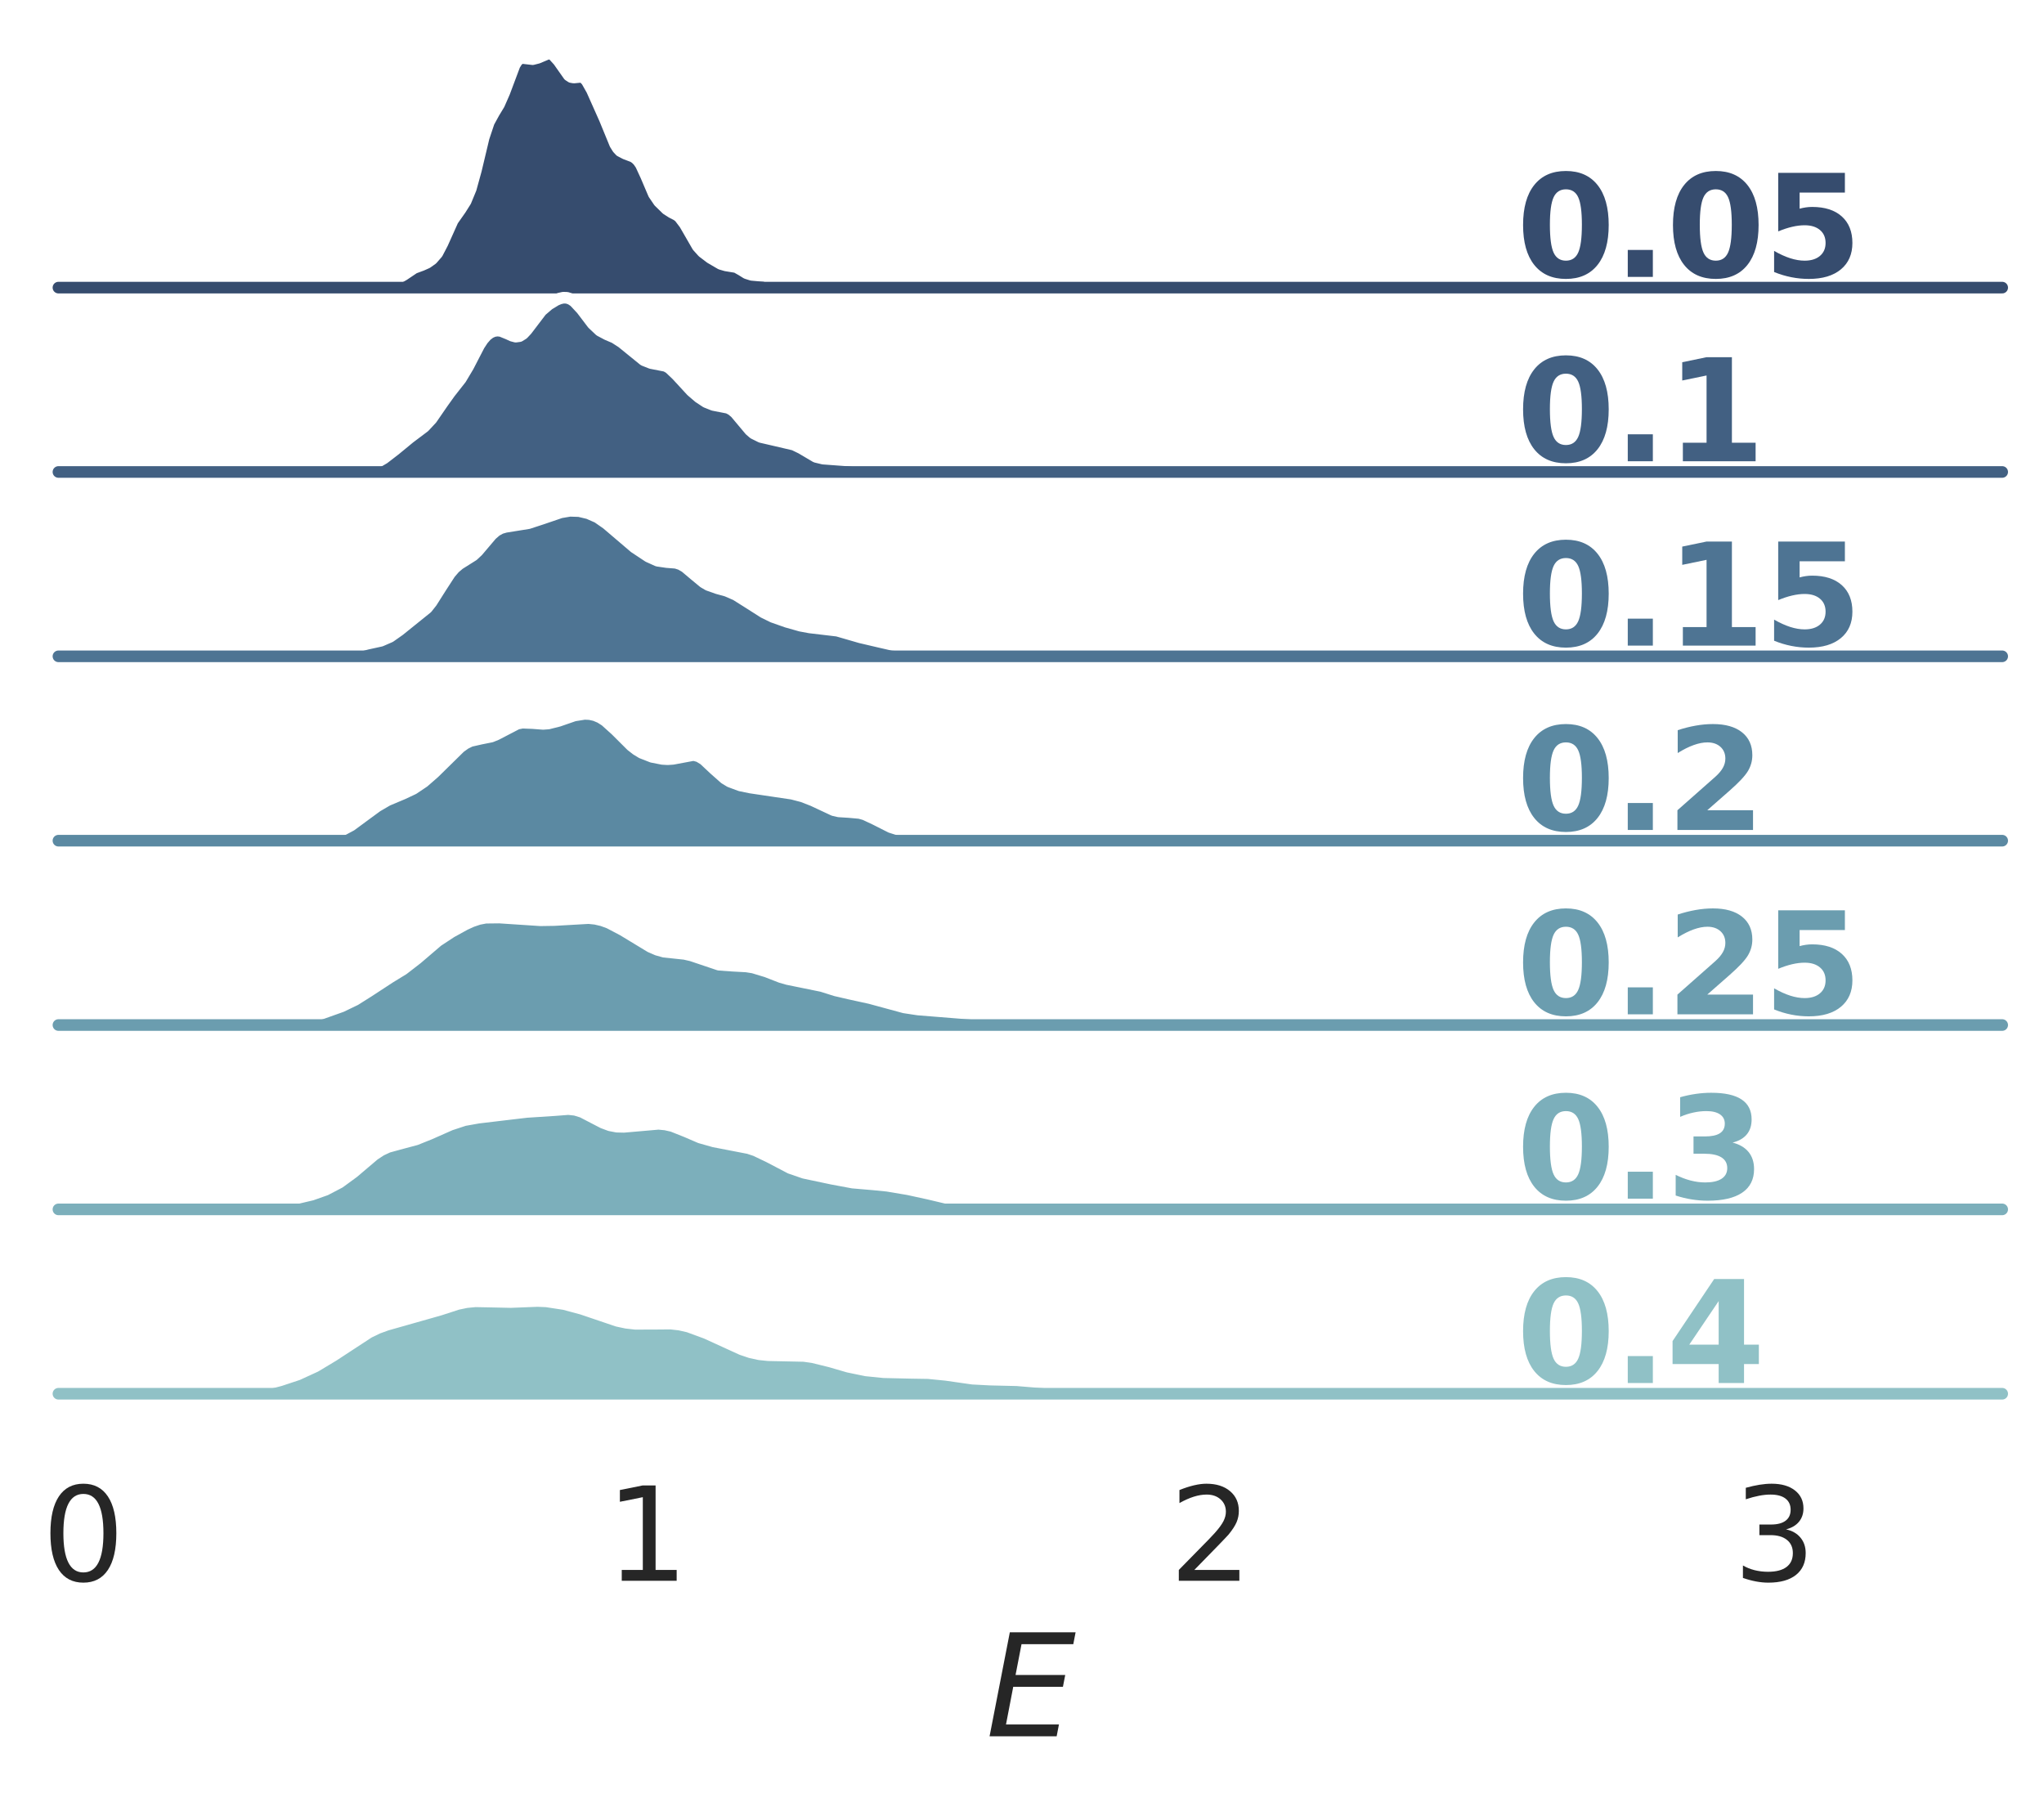 <?xml version="1.0" encoding="utf-8" standalone="no"?>
<!DOCTYPE svg PUBLIC "-//W3C//DTD SVG 1.1//EN"
  "http://www.w3.org/Graphics/SVG/1.1/DTD/svg11.dtd">
<svg height="311.267pt" version="1.1" viewBox="0 0 352.065 311.267" width="352.065pt" xmlns="http://www.w3.org/2000/svg" xmlns:xlink="http://www.w3.org/1999/xlink">
 <defs>
  <style type="text/css">*{stroke-linecap:butt;stroke-linejoin:round;}</style>
 </defs>
 <g id="figure_1">
  <g id="patch_1">
   <path d="M 0 311.267 
L 352.065 311.267 
L 352.065 0 
L 0 0 
z
" style="fill:#ffffff;"/>
  </g>
  <g id="axes_1">
   <g id="patch_2">
    <path d="M 10.065 49.536 
L 344.865 49.536 
L 344.865 7.2 
L 10.065 7.2 
z
" style="fill:none;"/>
   </g>
   <g id="matplotlib.axis_1">
    <g id="xtick_1"/>
    <g id="xtick_2"/>
    <g id="xtick_3"/>
    <g id="xtick_4"/>
   </g>
   <g id="matplotlib.axis_2"/>
   <g id="PolyCollection_1">
    <defs>
     <path d="M 60.67 -261.734 
L 60.67 -261.731 
L 61.114 -261.731 
L 61.558 -261.731 
L 62.002 -261.731 
L 62.446 -261.731 
L 62.89 -261.731 
L 63.334 -261.731 
L 63.778 -261.731 
L 64.221 -261.731 
L 64.665 -261.731 
L 65.109 -261.731 
L 65.553 -261.731 
L 65.997 -261.731 
L 66.441 -261.731 
L 66.885 -261.731 
L 67.329 -261.731 
L 67.773 -261.731 
L 68.217 -261.731 
L 68.661 -261.731 
L 69.105 -261.731 
L 69.549 -261.731 
L 69.993 -261.731 
L 70.437 -261.731 
L 70.88 -261.731 
L 71.324 -261.731 
L 71.768 -261.731 
L 72.212 -261.731 
L 72.656 -261.731 
L 73.1 -261.731 
L 73.544 -261.731 
L 73.988 -261.731 
L 74.432 -261.731 
L 74.876 -261.731 
L 75.32 -261.731 
L 75.764 -261.731 
L 76.208 -261.731 
L 76.652 -261.731 
L 77.095 -261.731 
L 77.539 -261.731 
L 77.983 -261.731 
L 78.427 -261.731 
L 78.871 -261.731 
L 79.315 -261.731 
L 79.759 -261.731 
L 80.203 -261.731 
L 80.647 -261.731 
L 81.091 -261.731 
L 81.535 -261.731 
L 81.979 -261.731 
L 82.423 -261.731 
L 82.867 -261.731 
L 83.311 -261.731 
L 83.754 -261.731 
L 84.198 -261.731 
L 84.642 -261.731 
L 85.086 -261.731 
L 85.53 -261.731 
L 85.974 -261.731 
L 86.418 -261.731 
L 86.862 -261.731 
L 87.306 -261.731 
L 87.75 -261.731 
L 88.194 -261.731 
L 88.638 -261.731 
L 89.082 -261.731 
L 89.526 -261.731 
L 89.97 -261.731 
L 90.413 -261.731 
L 90.857 -261.731 
L 91.301 -261.731 
L 91.745 -261.731 
L 92.189 -261.731 
L 92.633 -261.731 
L 93.077 -261.731 
L 93.521 -261.731 
L 93.965 -261.731 
L 94.409 -261.731 
L 94.853 -261.731 
L 95.297 -261.731 
L 95.741 -261.731 
L 96.185 -261.731 
L 96.628 -261.731 
L 97.072 -261.731 
L 97.516 -261.731 
L 97.96 -261.731 
L 98.404 -261.731 
L 98.848 -261.731 
L 99.292 -261.731 
L 99.736 -261.731 
L 100.18 -261.731 
L 100.624 -261.731 
L 101.068 -261.731 
L 101.512 -261.731 
L 101.956 -261.731 
L 102.4 -261.731 
L 102.844 -261.731 
L 103.287 -261.731 
L 103.731 -261.731 
L 104.175 -261.731 
L 104.619 -261.731 
L 105.063 -261.731 
L 105.507 -261.731 
L 105.951 -261.731 
L 106.395 -261.731 
L 106.839 -261.731 
L 107.283 -261.731 
L 107.727 -261.731 
L 108.171 -261.731 
L 108.615 -261.731 
L 109.059 -261.731 
L 109.503 -261.731 
L 109.946 -261.731 
L 110.39 -261.731 
L 110.834 -261.731 
L 111.278 -261.731 
L 111.722 -261.731 
L 112.166 -261.731 
L 112.61 -261.731 
L 113.054 -261.731 
L 113.498 -261.731 
L 113.942 -261.731 
L 114.386 -261.731 
L 114.83 -261.731 
L 115.274 -261.731 
L 115.718 -261.731 
L 116.161 -261.731 
L 116.605 -261.731 
L 117.049 -261.731 
L 117.493 -261.731 
L 117.937 -261.731 
L 118.381 -261.731 
L 118.825 -261.731 
L 119.269 -261.731 
L 119.713 -261.731 
L 120.157 -261.731 
L 120.601 -261.731 
L 121.045 -261.731 
L 121.489 -261.731 
L 121.933 -261.731 
L 122.377 -261.731 
L 122.82 -261.731 
L 123.264 -261.731 
L 123.708 -261.731 
L 124.152 -261.731 
L 124.596 -261.731 
L 125.04 -261.731 
L 125.484 -261.731 
L 125.928 -261.731 
L 126.372 -261.731 
L 126.816 -261.731 
L 127.26 -261.731 
L 127.704 -261.731 
L 128.148 -261.731 
L 128.592 -261.731 
L 129.036 -261.731 
L 129.479 -261.731 
L 129.923 -261.731 
L 130.367 -261.731 
L 130.811 -261.731 
L 131.255 -261.731 
L 131.699 -261.731 
L 132.143 -261.731 
L 132.587 -261.731 
L 133.031 -261.731 
L 133.475 -261.731 
L 133.919 -261.731 
L 134.363 -261.731 
L 134.807 -261.731 
L 135.251 -261.731 
L 135.695 -261.731 
L 136.138 -261.731 
L 136.582 -261.731 
L 137.026 -261.731 
L 137.47 -261.731 
L 137.914 -261.731 
L 138.358 -261.731 
L 138.802 -261.731 
L 139.246 -261.731 
L 139.69 -261.731 
L 140.134 -261.731 
L 140.578 -261.731 
L 141.022 -261.731 
L 141.466 -261.731 
L 141.91 -261.731 
L 142.353 -261.731 
L 142.797 -261.731 
L 143.241 -261.731 
L 143.685 -261.731 
L 144.129 -261.731 
L 144.573 -261.731 
L 145.017 -261.731 
L 145.461 -261.731 
L 145.905 -261.731 
L 146.349 -261.731 
L 146.793 -261.731 
L 147.237 -261.731 
L 147.681 -261.731 
L 148.125 -261.731 
L 148.569 -261.731 
L 149.012 -261.731 
L 149.012 -261.733 
L 149.012 -261.733 
L 148.569 -261.737 
L 148.125 -261.743 
L 147.681 -261.756 
L 147.237 -261.778 
L 146.793 -261.812 
L 146.349 -261.857 
L 145.905 -261.913 
L 145.461 -261.974 
L 145.017 -262.036 
L 144.573 -262.094 
L 144.129 -262.143 
L 143.685 -262.179 
L 143.241 -262.2 
L 142.797 -262.204 
L 142.353 -262.194 
L 141.91 -262.174 
L 141.466 -262.15 
L 141.022 -262.125 
L 140.578 -262.1 
L 140.134 -262.075 
L 139.69 -262.046 
L 139.246 -262.015 
L 138.802 -261.984 
L 138.358 -261.963 
L 137.914 -261.968 
L 137.47 -262.012 
L 137.026 -262.103 
L 136.582 -262.239 
L 136.138 -262.401 
L 135.695 -262.566 
L 135.251 -262.709 
L 134.807 -262.819 
L 134.363 -262.904 
L 133.919 -262.985 
L 133.475 -263.089 
L 133.031 -263.23 
L 132.587 -263.4 
L 132.143 -263.576 
L 131.699 -263.727 
L 131.255 -263.83 
L 130.811 -263.878 
L 130.367 -263.888 
L 129.923 -263.892 
L 129.479 -263.926 
L 129.036 -264.026 
L 128.592 -264.209 
L 128.148 -264.465 
L 127.704 -264.759 
L 127.26 -265.04 
L 126.816 -265.263 
L 126.372 -265.403 
L 125.928 -265.471 
L 125.484 -265.505 
L 125.04 -265.552 
L 124.596 -265.65 
L 124.152 -265.811 
L 123.708 -266.029 
L 123.264 -266.283 
L 122.82 -266.558 
L 122.377 -266.846 
L 121.933 -267.151 
L 121.489 -267.482 
L 121.045 -267.858 
L 120.601 -268.304 
L 120.157 -268.844 
L 119.713 -269.494 
L 119.269 -270.247 
L 118.825 -271.071 
L 118.381 -271.909 
L 117.937 -272.692 
L 117.493 -273.357 
L 117.049 -273.864 
L 116.605 -274.217 
L 116.161 -274.461 
L 115.718 -274.672 
L 115.274 -274.919 
L 114.83 -275.238 
L 114.386 -275.623 
L 113.942 -276.056 
L 113.498 -276.54 
L 113.054 -277.118 
L 112.61 -277.851 
L 112.166 -278.772 
L 111.722 -279.847 
L 111.278 -280.976 
L 110.834 -282.029 
L 110.39 -282.901 
L 109.946 -283.548 
L 109.503 -283.992 
L 109.059 -284.289 
L 108.615 -284.495 
L 108.171 -284.651 
L 107.727 -284.792 
L 107.283 -284.968 
L 106.839 -285.255 
L 106.395 -285.731 
L 105.951 -286.447 
L 105.507 -287.39 
L 105.063 -288.491 
L 104.619 -289.648 
L 104.175 -290.776 
L 103.731 -291.837 
L 103.287 -292.843 
L 102.844 -293.826 
L 102.4 -294.804 
L 101.956 -295.755 
L 101.512 -296.621 
L 101.068 -297.326 
L 100.624 -297.808 
L 100.18 -298.045 
L 99.736 -298.072 
L 99.292 -297.986 
L 98.848 -297.918 
L 98.404 -297.992 
L 97.96 -298.282 
L 97.516 -298.783 
L 97.072 -299.431 
L 96.628 -300.132 
L 96.185 -300.798 
L 95.741 -301.361 
L 95.297 -301.773 
L 94.853 -302.005 
L 94.409 -302.051 
L 93.965 -301.943 
L 93.521 -301.739 
L 93.077 -301.508 
L 92.633 -301.304 
L 92.189 -301.156 
L 91.745 -301.077 
L 91.301 -301.071 
L 90.857 -301.135 
L 90.413 -301.232 
L 89.97 -301.281 
L 89.526 -301.167 
L 89.082 -300.781 
L 88.638 -300.07 
L 88.194 -299.061 
L 87.75 -297.851 
L 87.306 -296.57 
L 86.862 -295.339 
L 86.418 -294.243 
L 85.974 -293.315 
L 85.53 -292.539 
L 85.086 -291.843 
L 84.642 -291.115 
L 84.198 -290.223 
L 83.754 -289.057 
L 83.311 -287.569 
L 82.867 -285.804 
L 82.423 -283.887 
L 81.979 -281.983 
L 81.535 -280.243 
L 81.091 -278.762 
L 80.647 -277.561 
L 80.203 -276.609 
L 79.759 -275.844 
L 79.315 -275.2 
L 78.871 -274.611 
L 78.427 -274.003 
L 77.983 -273.305 
L 77.539 -272.465 
L 77.095 -271.479 
L 76.652 -270.406 
L 76.208 -269.347 
L 75.764 -268.407 
L 75.32 -267.647 
L 74.876 -267.069 
L 74.432 -266.63 
L 73.988 -266.284 
L 73.544 -266.002 
L 73.1 -265.777 
L 72.656 -265.605 
L 72.212 -265.462 
L 71.768 -265.309 
L 71.324 -265.113 
L 70.88 -264.857 
L 70.437 -264.555 
L 69.993 -264.233 
L 69.549 -263.919 
L 69.105 -263.63 
L 68.661 -263.375 
L 68.217 -263.156 
L 67.773 -262.975 
L 67.329 -262.836 
L 66.885 -262.74 
L 66.441 -262.677 
L 65.997 -262.631 
L 65.553 -262.576 
L 65.109 -262.494 
L 64.665 -262.379 
L 64.221 -262.242 
L 63.778 -262.101 
L 63.334 -261.976 
L 62.89 -261.879 
L 62.446 -261.812 
L 62.002 -261.772 
L 61.558 -261.75 
L 61.114 -261.739 
L 60.67 -261.734 
z
" id="m41708ed9f2" style="stroke:#364c6e;stroke-width:1.5;"/>
    </defs>
    <g>
     <use style="fill:#364c6e;stroke:#364c6e;stroke-width:1.5;" x="0" xlink:href="#m41708ed9f2" y="311.267"/>
    </g>
   </g>
   <g id="line2d_1">
    <path d="M 60.67 49.533 
L 62.446 49.455 
L 63.778 49.166 
L 65.553 48.692 
L 67.329 48.431 
L 68.217 48.112 
L 69.549 47.349 
L 71.324 46.155 
L 72.656 45.662 
L 73.544 45.266 
L 74.432 44.637 
L 75.32 43.62 
L 76.208 41.92 
L 77.983 37.962 
L 79.315 36.067 
L 80.203 34.659 
L 81.091 32.506 
L 81.979 29.284 
L 83.311 23.698 
L 84.198 21.044 
L 85.086 19.424 
L 85.974 17.952 
L 86.862 15.928 
L 88.638 11.198 
L 89.082 10.487 
L 89.526 10.101 
L 89.97 9.987 
L 91.745 10.19 
L 92.633 9.963 
L 94.409 9.216 
L 94.853 9.263 
L 95.297 9.494 
L 96.185 10.47 
L 97.96 12.985 
L 98.404 13.275 
L 98.848 13.35 
L 100.18 13.222 
L 100.624 13.459 
L 101.068 13.941 
L 101.956 15.512 
L 104.175 20.491 
L 105.951 24.821 
L 106.395 25.536 
L 106.839 26.013 
L 107.727 26.476 
L 109.059 26.979 
L 109.503 27.275 
L 109.946 27.719 
L 110.39 28.366 
L 111.278 30.291 
L 112.61 33.416 
L 113.498 34.727 
L 114.83 36.029 
L 115.718 36.596 
L 116.605 37.051 
L 117.049 37.403 
L 117.937 38.575 
L 120.157 42.423 
L 121.045 43.409 
L 122.377 44.421 
L 124.152 45.456 
L 125.04 45.715 
L 126.816 46.005 
L 127.704 46.508 
L 128.592 47.059 
L 129.479 47.341 
L 131.699 47.54 
L 134.363 48.364 
L 135.695 48.702 
L 137.47 49.255 
L 138.802 49.284 
L 143.241 49.068 
L 145.017 49.231 
L 147.681 49.511 
L 149.012 49.534 
L 149.012 49.534 
" style="fill:none;stroke:#ffffff;stroke-linecap:round;stroke-width:2;"/>
   </g>
   <g id="line2d_2">
    <path d="M 10.065 49.536 
L 344.865 49.536 
" style="fill:none;stroke:#364c6e;stroke-linecap:round;stroke-width:2;"/>
   </g>
   <g id="text_1">
    <!-- 0.05 -->
    <g style="fill:#364c6e;" transform="translate(261.165 47.691)scale(0.24 -0.24)">
     <defs>
      <path d="M 2944 2338 
Q 2944 3213 2780 3570 
Q 2616 3928 2228 3928 
Q 1841 3928 1675 3570 
Q 1509 3213 1509 2338 
Q 1509 1453 1675 1090 
Q 1841 728 2228 728 
Q 2613 728 2778 1090 
Q 2944 1453 2944 2338 
z
M 4147 2328 
Q 4147 1169 3647 539 
Q 3147 -91 2228 -91 
Q 1306 -91 806 539 
Q 306 1169 306 2328 
Q 306 3491 806 4120 
Q 1306 4750 2228 4750 
Q 3147 4750 3647 4120 
Q 4147 3491 4147 2328 
z
" id="DejaVuSans-Bold-30" transform="scale(0.016)"/>
      <path d="M 653 1209 
L 1778 1209 
L 1778 0 
L 653 0 
L 653 1209 
z
" id="DejaVuSans-Bold-2e" transform="scale(0.016)"/>
      <path d="M 678 4666 
L 3669 4666 
L 3669 3781 
L 1638 3781 
L 1638 3059 
Q 1775 3097 1914 3117 
Q 2053 3138 2203 3138 
Q 3056 3138 3531 2711 
Q 4006 2284 4006 1522 
Q 4006 766 3489 337 
Q 2972 -91 2053 -91 
Q 1656 -91 1267 -14 
Q 878 63 494 219 
L 494 1166 
Q 875 947 1217 837 
Q 1559 728 1863 728 
Q 2300 728 2551 942 
Q 2803 1156 2803 1522 
Q 2803 1891 2551 2103 
Q 2300 2316 1863 2316 
Q 1603 2316 1309 2248 
Q 1016 2181 678 2041 
L 678 4666 
z
" id="DejaVuSans-Bold-35" transform="scale(0.016)"/>
     </defs>
     <use xlink:href="#DejaVuSans-Bold-30"/>
     <use x="69.58" xlink:href="#DejaVuSans-Bold-2e"/>
     <use x="107.568" xlink:href="#DejaVuSans-Bold-30"/>
     <use x="177.148" xlink:href="#DejaVuSans-Bold-35"/>
    </g>
   </g>
  </g>
  <g id="axes_2">
   <g id="patch_3">
    <path d="M 10.065 81.288 
L 344.865 81.288 
L 344.865 38.952 
L 10.065 38.952 
z
" style="fill:none;"/>
   </g>
   <g id="matplotlib.axis_3">
    <g id="xtick_5"/>
    <g id="xtick_6"/>
    <g id="xtick_7"/>
    <g id="xtick_8"/>
   </g>
   <g id="matplotlib.axis_4"/>
   <g id="PolyCollection_2">
    <defs>
     <path d="M 54.787 -229.983 
L 54.787 -229.979 
L 55.417 -229.979 
L 56.048 -229.979 
L 56.678 -229.979 
L 57.309 -229.979 
L 57.939 -229.979 
L 58.57 -229.979 
L 59.2 -229.979 
L 59.831 -229.979 
L 60.461 -229.979 
L 61.092 -229.979 
L 61.722 -229.979 
L 62.353 -229.979 
L 62.983 -229.979 
L 63.614 -229.979 
L 64.244 -229.979 
L 64.875 -229.979 
L 65.505 -229.979 
L 66.136 -229.979 
L 66.766 -229.979 
L 67.397 -229.979 
L 68.027 -229.979 
L 68.658 -229.979 
L 69.288 -229.979 
L 69.919 -229.979 
L 70.549 -229.979 
L 71.18 -229.979 
L 71.81 -229.979 
L 72.441 -229.979 
L 73.071 -229.979 
L 73.701 -229.979 
L 74.332 -229.979 
L 74.962 -229.979 
L 75.593 -229.979 
L 76.223 -229.979 
L 76.854 -229.979 
L 77.484 -229.979 
L 78.115 -229.979 
L 78.745 -229.979 
L 79.376 -229.979 
L 80.006 -229.979 
L 80.637 -229.979 
L 81.267 -229.979 
L 81.898 -229.979 
L 82.528 -229.979 
L 83.159 -229.979 
L 83.789 -229.979 
L 84.42 -229.979 
L 85.05 -229.979 
L 85.681 -229.979 
L 86.311 -229.979 
L 86.942 -229.979 
L 87.572 -229.979 
L 88.203 -229.979 
L 88.833 -229.979 
L 89.464 -229.979 
L 90.094 -229.979 
L 90.725 -229.979 
L 91.355 -229.979 
L 91.986 -229.979 
L 92.616 -229.979 
L 93.247 -229.979 
L 93.877 -229.979 
L 94.507 -229.979 
L 95.138 -229.979 
L 95.768 -229.979 
L 96.399 -229.979 
L 97.029 -229.979 
L 97.66 -229.979 
L 98.29 -229.979 
L 98.921 -229.979 
L 99.551 -229.979 
L 100.182 -229.979 
L 100.812 -229.979 
L 101.443 -229.979 
L 102.073 -229.979 
L 102.704 -229.979 
L 103.334 -229.979 
L 103.965 -229.979 
L 104.595 -229.979 
L 105.226 -229.979 
L 105.856 -229.979 
L 106.487 -229.979 
L 107.117 -229.979 
L 107.748 -229.979 
L 108.378 -229.979 
L 109.009 -229.979 
L 109.639 -229.979 
L 110.27 -229.979 
L 110.9 -229.979 
L 111.531 -229.979 
L 112.161 -229.979 
L 112.792 -229.979 
L 113.422 -229.979 
L 114.053 -229.979 
L 114.683 -229.979 
L 115.313 -229.979 
L 115.944 -229.979 
L 116.574 -229.979 
L 117.205 -229.979 
L 117.835 -229.979 
L 118.466 -229.979 
L 119.096 -229.979 
L 119.727 -229.979 
L 120.357 -229.979 
L 120.988 -229.979 
L 121.618 -229.979 
L 122.249 -229.979 
L 122.879 -229.979 
L 123.51 -229.979 
L 124.14 -229.979 
L 124.771 -229.979 
L 125.401 -229.979 
L 126.032 -229.979 
L 126.662 -229.979 
L 127.293 -229.979 
L 127.923 -229.979 
L 128.554 -229.979 
L 129.184 -229.979 
L 129.815 -229.979 
L 130.445 -229.979 
L 131.076 -229.979 
L 131.706 -229.979 
L 132.337 -229.979 
L 132.967 -229.979 
L 133.598 -229.979 
L 134.228 -229.979 
L 134.859 -229.979 
L 135.489 -229.979 
L 136.119 -229.979 
L 136.75 -229.979 
L 137.38 -229.979 
L 138.011 -229.979 
L 138.641 -229.979 
L 139.272 -229.979 
L 139.902 -229.979 
L 140.533 -229.979 
L 141.163 -229.979 
L 141.794 -229.979 
L 142.424 -229.979 
L 143.055 -229.979 
L 143.685 -229.979 
L 144.316 -229.979 
L 144.946 -229.979 
L 145.577 -229.979 
L 146.207 -229.979 
L 146.838 -229.979 
L 147.468 -229.979 
L 148.099 -229.979 
L 148.729 -229.979 
L 149.36 -229.979 
L 149.99 -229.979 
L 150.621 -229.979 
L 151.251 -229.979 
L 151.882 -229.979 
L 152.512 -229.979 
L 153.143 -229.979 
L 153.773 -229.979 
L 154.404 -229.979 
L 155.034 -229.979 
L 155.665 -229.979 
L 156.295 -229.979 
L 156.925 -229.979 
L 157.556 -229.979 
L 158.186 -229.979 
L 158.817 -229.979 
L 159.447 -229.979 
L 160.078 -229.979 
L 160.708 -229.979 
L 161.339 -229.979 
L 161.969 -229.979 
L 162.6 -229.979 
L 163.23 -229.979 
L 163.861 -229.979 
L 164.491 -229.979 
L 165.122 -229.979 
L 165.752 -229.979 
L 166.383 -229.979 
L 167.013 -229.979 
L 167.644 -229.979 
L 168.274 -229.979 
L 168.905 -229.979 
L 169.535 -229.979 
L 170.166 -229.979 
L 170.796 -229.979 
L 171.427 -229.979 
L 172.057 -229.979 
L 172.688 -229.979 
L 173.318 -229.979 
L 173.949 -229.979 
L 174.579 -229.979 
L 175.21 -229.979 
L 175.84 -229.979 
L 176.471 -229.979 
L 177.101 -229.979 
L 177.731 -229.979 
L 178.362 -229.979 
L 178.992 -229.979 
L 179.623 -229.979 
L 180.253 -229.979 
L 180.253 -229.981 
L 180.253 -229.981 
L 179.623 -229.983 
L 178.992 -229.988 
L 178.362 -229.997 
L 177.731 -230.012 
L 177.101 -230.036 
L 176.471 -230.068 
L 175.84 -230.106 
L 175.21 -230.145 
L 174.579 -230.182 
L 173.949 -230.211 
L 173.318 -230.23 
L 172.688 -230.237 
L 172.057 -230.235 
L 171.427 -230.224 
L 170.796 -230.207 
L 170.166 -230.183 
L 169.535 -230.156 
L 168.905 -230.13 
L 168.274 -230.11 
L 167.644 -230.103 
L 167.013 -230.112 
L 166.383 -230.137 
L 165.752 -230.17 
L 165.122 -230.203 
L 164.491 -230.227 
L 163.861 -230.236 
L 163.23 -230.231 
L 162.6 -230.218 
L 161.969 -230.204 
L 161.339 -230.195 
L 160.708 -230.193 
L 160.078 -230.198 
L 159.447 -230.211 
L 158.817 -230.233 
L 158.186 -230.264 
L 157.556 -230.305 
L 156.925 -230.352 
L 156.295 -230.403 
L 155.665 -230.455 
L 155.034 -230.505 
L 154.404 -230.559 
L 153.773 -230.622 
L 153.143 -230.703 
L 152.512 -230.811 
L 151.882 -230.95 
L 151.251 -231.115 
L 150.621 -231.294 
L 149.99 -231.465 
L 149.36 -231.609 
L 148.729 -231.711 
L 148.099 -231.778 
L 147.468 -231.826 
L 146.838 -231.878 
L 146.207 -231.948 
L 145.577 -232.033 
L 144.946 -232.12 
L 144.316 -232.189 
L 143.685 -232.228 
L 143.055 -232.238 
L 142.424 -232.241 
L 141.794 -232.275 
L 141.163 -232.377 
L 140.533 -232.577 
L 139.902 -232.879 
L 139.272 -233.259 
L 138.641 -233.671 
L 138.011 -234.067 
L 137.38 -234.409 
L 136.75 -234.678 
L 136.119 -234.878 
L 135.489 -235.029 
L 134.859 -235.157 
L 134.228 -235.283 
L 133.598 -235.415 
L 132.967 -235.551 
L 132.337 -235.687 
L 131.706 -235.828 
L 131.076 -235.999 
L 130.445 -236.247 
L 129.815 -236.624 
L 129.184 -237.165 
L 128.554 -237.865 
L 127.923 -238.667 
L 127.293 -239.472 
L 126.662 -240.172 
L 126.032 -240.695 
L 125.401 -241.023 
L 124.771 -241.199 
L 124.14 -241.294 
L 123.51 -241.382 
L 122.879 -241.516 
L 122.249 -241.724 
L 121.618 -242.018 
L 120.988 -242.397 
L 120.357 -242.852 
L 119.727 -243.368 
L 119.096 -243.937 
L 118.466 -244.556 
L 117.835 -245.229 
L 117.205 -245.948 
L 116.574 -246.674 
L 115.944 -247.341 
L 115.313 -247.874 
L 114.683 -248.235 
L 114.053 -248.435 
L 113.422 -248.535 
L 112.792 -248.612 
L 112.161 -248.73 
L 111.531 -248.931 
L 110.9 -249.228 
L 110.27 -249.62 
L 109.639 -250.094 
L 109.009 -250.631 
L 108.378 -251.203 
L 107.748 -251.774 
L 107.117 -252.302 
L 106.487 -252.753 
L 105.856 -253.113 
L 105.226 -253.397 
L 104.595 -253.65 
L 103.965 -253.935 
L 103.334 -254.317 
L 102.704 -254.838 
L 102.073 -255.51 
L 101.443 -256.302 
L 100.812 -257.157 
L 100.182 -257.998 
L 99.551 -258.75 
L 98.921 -259.351 
L 98.29 -259.764 
L 97.66 -259.975 
L 97.029 -259.996 
L 96.399 -259.854 
L 95.768 -259.591 
L 95.138 -259.242 
L 94.507 -258.826 
L 93.877 -258.336 
L 93.247 -257.747 
L 92.616 -257.031 
L 91.986 -256.192 
L 91.355 -255.288 
L 90.725 -254.433 
L 90.094 -253.76 
L 89.464 -253.368 
L 88.833 -253.284 
L 88.203 -253.449 
L 87.572 -253.746 
L 86.942 -254.049 
L 86.311 -254.261 
L 85.681 -254.332 
L 85.05 -254.24 
L 84.42 -253.968 
L 83.789 -253.485 
L 83.159 -252.761 
L 82.528 -251.796 
L 81.898 -250.638 
L 81.267 -249.382 
L 80.637 -248.141 
L 80.006 -247.009 
L 79.376 -246.028 
L 78.745 -245.181 
L 78.115 -244.404 
L 77.484 -243.62 
L 76.854 -242.774 
L 76.223 -241.856 
L 75.593 -240.898 
L 74.962 -239.964 
L 74.332 -239.112 
L 73.701 -238.376 
L 73.071 -237.759 
L 72.441 -237.236 
L 71.81 -236.769 
L 71.18 -236.321 
L 70.549 -235.862 
L 69.919 -235.375 
L 69.288 -234.859 
L 68.658 -234.323 
L 68.027 -233.785 
L 67.397 -233.264 
L 66.766 -232.776 
L 66.136 -232.33 
L 65.505 -231.933 
L 64.875 -231.589 
L 64.244 -231.298 
L 63.614 -231.064 
L 62.983 -230.884 
L 62.353 -230.749 
L 61.722 -230.646 
L 61.092 -230.558 
L 60.461 -230.47 
L 59.831 -230.377 
L 59.2 -230.28 
L 58.57 -230.19 
L 57.939 -230.114 
L 57.309 -230.057 
L 56.678 -230.02 
L 56.048 -229.999 
L 55.417 -229.988 
L 54.787 -229.983 
z
" id="m8c782e0ce7" style="stroke:#426082;stroke-width:1.5;"/>
    </defs>
    <g>
     <use style="fill:#426082;stroke:#426082;stroke-width:1.5;" x="0" xlink:href="#m8c782e0ce7" y="311.267"/>
    </g>
   </g>
   <g id="line2d_3">
    <path d="M 54.787 81.285 
L 57.939 81.154 
L 62.353 80.518 
L 63.614 80.203 
L 64.875 79.679 
L 66.136 78.937 
L 68.027 77.482 
L 70.549 75.406 
L 73.071 73.509 
L 74.332 72.156 
L 76.223 69.412 
L 77.484 67.647 
L 79.376 65.239 
L 80.637 63.126 
L 82.528 59.471 
L 83.159 58.506 
L 83.789 57.783 
L 84.42 57.3 
L 85.05 57.027 
L 85.681 56.935 
L 86.311 57.006 
L 87.572 57.521 
L 88.203 57.818 
L 88.833 57.983 
L 89.464 57.899 
L 90.094 57.508 
L 90.725 56.834 
L 93.247 53.52 
L 94.507 52.442 
L 95.768 51.676 
L 96.399 51.413 
L 97.029 51.272 
L 97.66 51.292 
L 98.29 51.503 
L 98.921 51.916 
L 100.182 53.269 
L 102.073 55.758 
L 103.334 56.95 
L 104.595 57.618 
L 105.856 58.155 
L 107.117 58.966 
L 110.9 62.039 
L 112.161 62.537 
L 114.683 63.032 
L 115.313 63.393 
L 116.574 64.593 
L 119.096 67.33 
L 120.357 68.416 
L 121.618 69.25 
L 122.879 69.752 
L 125.401 70.244 
L 126.032 70.573 
L 126.662 71.095 
L 127.923 72.6 
L 129.184 74.103 
L 129.815 74.644 
L 131.076 75.268 
L 133.598 75.853 
L 136.75 76.589 
L 138.011 77.2 
L 140.533 78.69 
L 141.794 78.993 
L 146.207 79.32 
L 149.99 79.802 
L 153.143 80.564 
L 156.295 80.864 
L 160.078 81.069 
L 170.796 81.061 
L 173.949 81.056 
L 180.253 81.287 
L 180.253 81.287 
" style="fill:none;stroke:#ffffff;stroke-linecap:round;stroke-width:2;"/>
   </g>
   <g id="line2d_4">
    <path d="M 10.065 81.288 
L 344.865 81.288 
" style="fill:none;stroke:#426082;stroke-linecap:round;stroke-width:2;"/>
   </g>
   <g id="text_2">
    <!-- 0.1 -->
    <g style="fill:#426082;" transform="translate(261.165 79.443)scale(0.24 -0.24)">
     <defs>
      <path d="M 750 831 
L 1813 831 
L 1813 3847 
L 722 3622 
L 722 4441 
L 1806 4666 
L 2950 4666 
L 2950 831 
L 4013 831 
L 4013 0 
L 750 0 
L 750 831 
z
" id="DejaVuSans-Bold-31" transform="scale(0.016)"/>
     </defs>
     <use xlink:href="#DejaVuSans-Bold-30"/>
     <use x="69.58" xlink:href="#DejaVuSans-Bold-2e"/>
     <use x="107.568" xlink:href="#DejaVuSans-Bold-31"/>
    </g>
   </g>
  </g>
  <g id="axes_3">
   <g id="patch_4">
    <path d="M 10.065 113.04 
L 344.865 113.04 
L 344.865 70.704 
L 10.065 70.704 
z
" style="fill:none;"/>
   </g>
   <g id="matplotlib.axis_5">
    <g id="xtick_9"/>
    <g id="xtick_10"/>
    <g id="xtick_11"/>
    <g id="xtick_12"/>
   </g>
   <g id="matplotlib.axis_6"/>
   <g id="PolyCollection_3">
    <defs>
     <path d="M 46.537 -198.23 
L 46.537 -198.227 
L 47.331 -198.227 
L 48.126 -198.227 
L 48.92 -198.227 
L 49.714 -198.227 
L 50.508 -198.227 
L 51.303 -198.227 
L 52.097 -198.227 
L 52.891 -198.227 
L 53.686 -198.227 
L 54.48 -198.227 
L 55.274 -198.227 
L 56.069 -198.227 
L 56.863 -198.227 
L 57.657 -198.227 
L 58.452 -198.227 
L 59.246 -198.227 
L 60.04 -198.227 
L 60.835 -198.227 
L 61.629 -198.227 
L 62.423 -198.227 
L 63.218 -198.227 
L 64.012 -198.227 
L 64.806 -198.227 
L 65.601 -198.227 
L 66.395 -198.227 
L 67.189 -198.227 
L 67.984 -198.227 
L 68.778 -198.227 
L 69.572 -198.227 
L 70.367 -198.227 
L 71.161 -198.227 
L 71.955 -198.227 
L 72.75 -198.227 
L 73.544 -198.227 
L 74.338 -198.227 
L 75.133 -198.227 
L 75.927 -198.227 
L 76.721 -198.227 
L 77.516 -198.227 
L 78.31 -198.227 
L 79.104 -198.227 
L 79.899 -198.227 
L 80.693 -198.227 
L 81.487 -198.227 
L 82.282 -198.227 
L 83.076 -198.227 
L 83.87 -198.227 
L 84.665 -198.227 
L 85.459 -198.227 
L 86.253 -198.227 
L 87.048 -198.227 
L 87.842 -198.227 
L 88.636 -198.227 
L 89.431 -198.227 
L 90.225 -198.227 
L 91.019 -198.227 
L 91.814 -198.227 
L 92.608 -198.227 
L 93.402 -198.227 
L 94.197 -198.227 
L 94.991 -198.227 
L 95.785 -198.227 
L 96.58 -198.227 
L 97.374 -198.227 
L 98.168 -198.227 
L 98.963 -198.227 
L 99.757 -198.227 
L 100.551 -198.227 
L 101.346 -198.227 
L 102.14 -198.227 
L 102.934 -198.227 
L 103.729 -198.227 
L 104.523 -198.227 
L 105.317 -198.227 
L 106.112 -198.227 
L 106.906 -198.227 
L 107.7 -198.227 
L 108.495 -198.227 
L 109.289 -198.227 
L 110.083 -198.227 
L 110.878 -198.227 
L 111.672 -198.227 
L 112.466 -198.227 
L 113.26 -198.227 
L 114.055 -198.227 
L 114.849 -198.227 
L 115.643 -198.227 
L 116.438 -198.227 
L 117.232 -198.227 
L 118.026 -198.227 
L 118.821 -198.227 
L 119.615 -198.227 
L 120.409 -198.227 
L 121.204 -198.227 
L 121.998 -198.227 
L 122.792 -198.227 
L 123.587 -198.227 
L 124.381 -198.227 
L 125.175 -198.227 
L 125.97 -198.227 
L 126.764 -198.227 
L 127.558 -198.227 
L 128.353 -198.227 
L 129.147 -198.227 
L 129.941 -198.227 
L 130.736 -198.227 
L 131.53 -198.227 
L 132.324 -198.227 
L 133.119 -198.227 
L 133.913 -198.227 
L 134.707 -198.227 
L 135.502 -198.227 
L 136.296 -198.227 
L 137.09 -198.227 
L 137.885 -198.227 
L 138.679 -198.227 
L 139.473 -198.227 
L 140.268 -198.227 
L 141.062 -198.227 
L 141.856 -198.227 
L 142.651 -198.227 
L 143.445 -198.227 
L 144.239 -198.227 
L 145.034 -198.227 
L 145.828 -198.227 
L 146.622 -198.227 
L 147.417 -198.227 
L 148.211 -198.227 
L 149.005 -198.227 
L 149.8 -198.227 
L 150.594 -198.227 
L 151.388 -198.227 
L 152.183 -198.227 
L 152.977 -198.227 
L 153.771 -198.227 
L 154.566 -198.227 
L 155.36 -198.227 
L 156.154 -198.227 
L 156.949 -198.227 
L 157.743 -198.227 
L 158.537 -198.227 
L 159.332 -198.227 
L 160.126 -198.227 
L 160.92 -198.227 
L 161.715 -198.227 
L 162.509 -198.227 
L 163.303 -198.227 
L 164.098 -198.227 
L 164.892 -198.227 
L 165.686 -198.227 
L 166.481 -198.227 
L 167.275 -198.227 
L 168.069 -198.227 
L 168.864 -198.227 
L 169.658 -198.227 
L 170.452 -198.227 
L 171.247 -198.227 
L 172.041 -198.227 
L 172.835 -198.227 
L 173.63 -198.227 
L 174.424 -198.227 
L 175.218 -198.227 
L 176.012 -198.227 
L 176.807 -198.227 
L 177.601 -198.227 
L 178.395 -198.227 
L 179.19 -198.227 
L 179.984 -198.227 
L 180.778 -198.227 
L 181.573 -198.227 
L 182.367 -198.227 
L 183.161 -198.227 
L 183.956 -198.227 
L 184.75 -198.227 
L 185.544 -198.227 
L 186.339 -198.227 
L 187.133 -198.227 
L 187.927 -198.227 
L 188.722 -198.227 
L 189.516 -198.227 
L 190.31 -198.227 
L 191.105 -198.227 
L 191.899 -198.227 
L 192.693 -198.227 
L 193.488 -198.227 
L 194.282 -198.227 
L 195.076 -198.227 
L 195.871 -198.227 
L 196.665 -198.227 
L 197.459 -198.227 
L 198.254 -198.227 
L 199.048 -198.227 
L 199.842 -198.227 
L 200.637 -198.227 
L 201.431 -198.227 
L 202.225 -198.227 
L 203.02 -198.227 
L 203.814 -198.227 
L 204.608 -198.227 
L 204.608 -198.229 
L 204.608 -198.229 
L 203.814 -198.23 
L 203.02 -198.234 
L 202.225 -198.241 
L 201.431 -198.253 
L 200.637 -198.27 
L 199.842 -198.291 
L 199.048 -198.313 
L 198.254 -198.332 
L 197.459 -198.346 
L 196.665 -198.354 
L 195.871 -198.357 
L 195.076 -198.357 
L 194.282 -198.357 
L 193.488 -198.355 
L 192.693 -198.35 
L 191.899 -198.342 
L 191.105 -198.337 
L 190.31 -198.341 
L 189.516 -198.359 
L 188.722 -198.394 
L 187.927 -198.441 
L 187.133 -198.492 
L 186.339 -198.536 
L 185.544 -198.568 
L 184.75 -198.588 
L 183.956 -198.6 
L 183.161 -198.612 
L 182.367 -198.629 
L 181.573 -198.652 
L 180.778 -198.68 
L 179.984 -198.711 
L 179.19 -198.745 
L 178.395 -198.784 
L 177.601 -198.827 
L 176.807 -198.877 
L 176.012 -198.935 
L 175.218 -199.006 
L 174.424 -199.092 
L 173.63 -199.19 
L 172.835 -199.293 
L 172.041 -199.385 
L 171.247 -199.45 
L 170.452 -199.48 
L 169.658 -199.477 
L 168.864 -199.45 
L 168.069 -199.41 
L 167.275 -199.365 
L 166.481 -199.318 
L 165.686 -199.267 
L 164.892 -199.22 
L 164.098 -199.186 
L 163.303 -199.181 
L 162.509 -199.219 
L 161.715 -199.304 
L 160.92 -199.433 
L 160.126 -199.586 
L 159.332 -199.74 
L 158.537 -199.87 
L 157.743 -199.961 
L 156.949 -200.013 
L 156.154 -200.038 
L 155.36 -200.06 
L 154.566 -200.105 
L 153.771 -200.194 
L 152.977 -200.337 
L 152.183 -200.527 
L 151.388 -200.743 
L 150.594 -200.96 
L 149.8 -201.157 
L 149.005 -201.327 
L 148.211 -201.488 
L 147.417 -201.663 
L 146.622 -201.874 
L 145.828 -202.123 
L 145.034 -202.39 
L 144.239 -202.638 
L 143.445 -202.834 
L 142.651 -202.964 
L 141.856 -203.036 
L 141.062 -203.077 
L 140.268 -203.123 
L 139.473 -203.2 
L 138.679 -203.325 
L 137.885 -203.496 
L 137.09 -203.702 
L 136.296 -203.93 
L 135.502 -204.171 
L 134.707 -204.424 
L 133.913 -204.699 
L 133.119 -205.011 
L 132.324 -205.373 
L 131.53 -205.791 
L 130.736 -206.263 
L 129.941 -206.775 
L 129.147 -207.31 
L 128.353 -207.845 
L 127.558 -208.355 
L 126.764 -208.814 
L 125.97 -209.2 
L 125.175 -209.504 
L 124.381 -209.738 
L 123.587 -209.943 
L 122.792 -210.177 
L 121.998 -210.504 
L 121.204 -210.97 
L 120.409 -211.578 
L 119.615 -212.283 
L 118.821 -212.999 
L 118.026 -213.623 
L 117.232 -214.077 
L 116.438 -214.332 
L 115.643 -214.429 
L 114.849 -214.458 
L 114.055 -214.52 
L 113.26 -214.69 
L 112.466 -214.993 
L 111.672 -215.408 
L 110.878 -215.897 
L 110.083 -216.427 
L 109.289 -216.985 
L 108.495 -217.577 
L 107.7 -218.214 
L 106.906 -218.902 
L 106.112 -219.629 
L 105.317 -220.36 
L 104.523 -221.05 
L 103.729 -221.657 
L 102.934 -222.158 
L 102.14 -222.554 
L 101.346 -222.859 
L 100.551 -223.086 
L 99.757 -223.238 
L 98.963 -223.307 
L 98.168 -223.289 
L 97.374 -223.189 
L 96.58 -223.02 
L 95.785 -222.794 
L 94.991 -222.527 
L 94.197 -222.234 
L 93.402 -221.935 
L 92.608 -221.648 
L 91.814 -221.387 
L 91.019 -221.156 
L 90.225 -220.963 
L 89.431 -220.813 
L 88.636 -220.707 
L 87.842 -220.628 
L 87.048 -220.518 
L 86.253 -220.291 
L 85.459 -219.854 
L 84.665 -219.164 
L 83.87 -218.263 
L 83.076 -217.275 
L 82.282 -216.355 
L 81.487 -215.612 
L 80.693 -215.059 
L 79.899 -214.608 
L 79.104 -214.112 
L 78.31 -213.439 
L 77.516 -212.519 
L 76.721 -211.366 
L 75.927 -210.07 
L 75.133 -208.76 
L 74.338 -207.56 
L 73.544 -206.551 
L 72.75 -205.748 
L 71.955 -205.103 
L 71.161 -204.53 
L 70.367 -203.955 
L 69.572 -203.343 
L 68.778 -202.711 
L 67.984 -202.109 
L 67.189 -201.592 
L 66.395 -201.19 
L 65.601 -200.902 
L 64.806 -200.698 
L 64.012 -200.537 
L 63.218 -200.379 
L 62.423 -200.197 
L 61.629 -199.982 
L 60.835 -199.74 
L 60.04 -199.49 
L 59.246 -199.255 
L 58.452 -199.058 
L 57.657 -198.91 
L 56.863 -198.812 
L 56.069 -198.754 
L 55.274 -198.716 
L 54.48 -198.679 
L 53.686 -198.629 
L 52.891 -198.562 
L 52.097 -198.485 
L 51.303 -198.409 
L 50.508 -198.344 
L 49.714 -198.295 
L 48.92 -198.262 
L 48.126 -198.244 
L 47.331 -198.234 
L 46.537 -198.23 
z
" id="m40d29f8a2a" style="stroke:#4e7493;stroke-width:1.5;"/>
    </defs>
    <g>
     <use style="fill:#4e7493;stroke:#4e7493;stroke-width:1.5;" x="0" xlink:href="#m40d29f8a2a" y="311.267"/>
    </g>
   </g>
   <g id="line2d_5">
    <path d="M 46.537 113.037 
L 50.508 112.924 
L 58.452 112.21 
L 60.835 111.527 
L 63.218 110.889 
L 65.601 110.366 
L 67.189 109.675 
L 68.778 108.556 
L 73.544 104.716 
L 74.338 103.708 
L 75.927 101.197 
L 77.516 98.749 
L 78.31 97.828 
L 79.104 97.155 
L 81.487 95.655 
L 82.282 94.913 
L 84.665 92.103 
L 85.459 91.414 
L 86.253 90.977 
L 87.048 90.749 
L 91.019 90.111 
L 93.402 89.332 
L 96.58 88.248 
L 98.168 87.979 
L 99.757 88.03 
L 101.346 88.409 
L 102.934 89.109 
L 104.523 90.218 
L 109.289 94.282 
L 111.672 95.86 
L 113.26 96.577 
L 114.849 96.81 
L 116.438 96.935 
L 117.232 97.191 
L 118.026 97.644 
L 119.615 98.984 
L 121.204 100.297 
L 121.998 100.763 
L 123.587 101.325 
L 125.175 101.763 
L 126.764 102.454 
L 129.147 103.957 
L 131.53 105.476 
L 133.119 106.256 
L 135.502 107.096 
L 137.885 107.771 
L 139.473 108.067 
L 144.239 108.63 
L 148.211 109.78 
L 151.388 110.524 
L 153.771 111.073 
L 156.154 111.23 
L 158.537 111.397 
L 163.303 112.086 
L 165.686 112 
L 170.452 111.787 
L 172.835 111.975 
L 176.807 112.391 
L 182.367 112.639 
L 188.722 112.874 
L 191.899 112.925 
L 199.048 112.955 
L 204.608 113.039 
L 204.608 113.039 
" style="fill:none;stroke:#ffffff;stroke-linecap:round;stroke-width:2;"/>
   </g>
   <g id="line2d_6">
    <path d="M 10.065 113.04 
L 344.865 113.04 
" style="fill:none;stroke:#4e7493;stroke-linecap:round;stroke-width:2;"/>
   </g>
   <g id="text_3">
    <!-- 0.15 -->
    <g style="fill:#4e7493;" transform="translate(261.165 111.195)scale(0.24 -0.24)">
     <use xlink:href="#DejaVuSans-Bold-30"/>
     <use x="69.58" xlink:href="#DejaVuSans-Bold-2e"/>
     <use x="107.568" xlink:href="#DejaVuSans-Bold-31"/>
     <use x="177.148" xlink:href="#DejaVuSans-Bold-35"/>
    </g>
   </g>
  </g>
  <g id="axes_4">
   <g id="patch_5">
    <path d="M 10.065 144.792 
L 344.865 144.792 
L 344.865 102.456 
L 10.065 102.456 
z
" style="fill:none;"/>
   </g>
   <g id="matplotlib.axis_7">
    <g id="xtick_13"/>
    <g id="xtick_14"/>
    <g id="xtick_15"/>
    <g id="xtick_16"/>
   </g>
   <g id="matplotlib.axis_8"/>
   <g id="PolyCollection_4">
    <defs>
     <path d="M 39.919 -166.477 
L 39.919 -166.475 
L 40.813 -166.475 
L 41.706 -166.475 
L 42.6 -166.475 
L 43.494 -166.475 
L 44.388 -166.475 
L 45.282 -166.475 
L 46.175 -166.475 
L 47.069 -166.475 
L 47.963 -166.475 
L 48.857 -166.475 
L 49.751 -166.475 
L 50.644 -166.475 
L 51.538 -166.475 
L 52.432 -166.475 
L 53.326 -166.475 
L 54.219 -166.475 
L 55.113 -166.475 
L 56.007 -166.475 
L 56.901 -166.475 
L 57.795 -166.475 
L 58.688 -166.475 
L 59.582 -166.475 
L 60.476 -166.475 
L 61.37 -166.475 
L 62.264 -166.475 
L 63.157 -166.475 
L 64.051 -166.475 
L 64.945 -166.475 
L 65.839 -166.475 
L 66.732 -166.475 
L 67.626 -166.475 
L 68.52 -166.475 
L 69.414 -166.475 
L 70.308 -166.475 
L 71.201 -166.475 
L 72.095 -166.475 
L 72.989 -166.475 
L 73.883 -166.475 
L 74.777 -166.475 
L 75.67 -166.475 
L 76.564 -166.475 
L 77.458 -166.475 
L 78.352 -166.475 
L 79.245 -166.475 
L 80.139 -166.475 
L 81.033 -166.475 
L 81.927 -166.475 
L 82.821 -166.475 
L 83.714 -166.475 
L 84.608 -166.475 
L 85.502 -166.475 
L 86.396 -166.475 
L 87.29 -166.475 
L 88.183 -166.475 
L 89.077 -166.475 
L 89.971 -166.475 
L 90.865 -166.475 
L 91.758 -166.475 
L 92.652 -166.475 
L 93.546 -166.475 
L 94.44 -166.475 
L 95.334 -166.475 
L 96.227 -166.475 
L 97.121 -166.475 
L 98.015 -166.475 
L 98.909 -166.475 
L 99.803 -166.475 
L 100.696 -166.475 
L 101.59 -166.475 
L 102.484 -166.475 
L 103.378 -166.475 
L 104.271 -166.475 
L 105.165 -166.475 
L 106.059 -166.475 
L 106.953 -166.475 
L 107.847 -166.475 
L 108.74 -166.475 
L 109.634 -166.475 
L 110.528 -166.475 
L 111.422 -166.475 
L 112.316 -166.475 
L 113.209 -166.475 
L 114.103 -166.475 
L 114.997 -166.475 
L 115.891 -166.475 
L 116.784 -166.475 
L 117.678 -166.475 
L 118.572 -166.475 
L 119.466 -166.475 
L 120.36 -166.475 
L 121.253 -166.475 
L 122.147 -166.475 
L 123.041 -166.475 
L 123.935 -166.475 
L 124.829 -166.475 
L 125.722 -166.475 
L 126.616 -166.475 
L 127.51 -166.475 
L 128.404 -166.475 
L 129.297 -166.475 
L 130.191 -166.475 
L 131.085 -166.475 
L 131.979 -166.475 
L 132.873 -166.475 
L 133.766 -166.475 
L 134.66 -166.475 
L 135.554 -166.475 
L 136.448 -166.475 
L 137.342 -166.475 
L 138.235 -166.475 
L 139.129 -166.475 
L 140.023 -166.475 
L 140.917 -166.475 
L 141.81 -166.475 
L 142.704 -166.475 
L 143.598 -166.475 
L 144.492 -166.475 
L 145.386 -166.475 
L 146.279 -166.475 
L 147.173 -166.475 
L 148.067 -166.475 
L 148.961 -166.475 
L 149.855 -166.475 
L 150.748 -166.475 
L 151.642 -166.475 
L 152.536 -166.475 
L 153.43 -166.475 
L 154.324 -166.475 
L 155.217 -166.475 
L 156.111 -166.475 
L 157.005 -166.475 
L 157.899 -166.475 
L 158.792 -166.475 
L 159.686 -166.475 
L 160.58 -166.475 
L 161.474 -166.475 
L 162.368 -166.475 
L 163.261 -166.475 
L 164.155 -166.475 
L 165.049 -166.475 
L 165.943 -166.475 
L 166.837 -166.475 
L 167.73 -166.475 
L 168.624 -166.475 
L 169.518 -166.475 
L 170.412 -166.475 
L 171.305 -166.475 
L 172.199 -166.475 
L 173.093 -166.475 
L 173.987 -166.475 
L 174.881 -166.475 
L 175.774 -166.475 
L 176.668 -166.475 
L 177.562 -166.475 
L 178.456 -166.475 
L 179.35 -166.475 
L 180.243 -166.475 
L 181.137 -166.475 
L 182.031 -166.475 
L 182.925 -166.475 
L 183.818 -166.475 
L 184.712 -166.475 
L 185.606 -166.475 
L 186.5 -166.475 
L 187.394 -166.475 
L 188.287 -166.475 
L 189.181 -166.475 
L 190.075 -166.475 
L 190.969 -166.475 
L 191.863 -166.475 
L 192.756 -166.475 
L 193.65 -166.475 
L 194.544 -166.475 
L 195.438 -166.475 
L 196.331 -166.475 
L 197.225 -166.475 
L 198.119 -166.475 
L 199.013 -166.475 
L 199.907 -166.475 
L 200.8 -166.475 
L 201.694 -166.475 
L 202.588 -166.475 
L 203.482 -166.475 
L 204.376 -166.475 
L 205.269 -166.475 
L 206.163 -166.475 
L 207.057 -166.475 
L 207.951 -166.475 
L 208.844 -166.475 
L 209.738 -166.475 
L 210.632 -166.475 
L 211.526 -166.475 
L 212.42 -166.475 
L 213.313 -166.475 
L 214.207 -166.475 
L 215.101 -166.475 
L 215.995 -166.475 
L 216.889 -166.475 
L 217.782 -166.475 
L 217.782 -166.477 
L 217.782 -166.477 
L 216.889 -166.479 
L 215.995 -166.483 
L 215.101 -166.492 
L 214.207 -166.507 
L 213.313 -166.532 
L 212.42 -166.567 
L 211.526 -166.611 
L 210.632 -166.659 
L 209.738 -166.703 
L 208.844 -166.736 
L 207.951 -166.753 
L 207.057 -166.753 
L 206.163 -166.742 
L 205.269 -166.724 
L 204.376 -166.706 
L 203.482 -166.689 
L 202.588 -166.672 
L 201.694 -166.654 
L 200.8 -166.634 
L 199.907 -166.613 
L 199.013 -166.596 
L 198.119 -166.589 
L 197.225 -166.595 
L 196.331 -166.616 
L 195.438 -166.651 
L 194.544 -166.693 
L 193.65 -166.739 
L 192.756 -166.784 
L 191.863 -166.828 
L 190.969 -166.872 
L 190.075 -166.92 
L 189.181 -166.972 
L 188.287 -167.029 
L 187.394 -167.085 
L 186.5 -167.137 
L 185.606 -167.18 
L 184.712 -167.215 
L 183.818 -167.243 
L 182.925 -167.266 
L 182.031 -167.286 
L 181.137 -167.306 
L 180.243 -167.325 
L 179.35 -167.344 
L 178.456 -167.364 
L 177.562 -167.385 
L 176.668 -167.406 
L 175.774 -167.426 
L 174.881 -167.45 
L 173.987 -167.485 
L 173.093 -167.543 
L 172.199 -167.634 
L 171.305 -167.761 
L 170.412 -167.914 
L 169.518 -168.072 
L 168.624 -168.207 
L 167.73 -168.291 
L 166.837 -168.312 
L 165.943 -168.276 
L 165.049 -168.203 
L 164.155 -168.119 
L 163.261 -168.047 
L 162.368 -167.996 
L 161.474 -167.965 
L 160.58 -167.945 
L 159.686 -167.927 
L 158.792 -167.916 
L 157.899 -167.923 
L 157.005 -167.967 
L 156.111 -168.066 
L 155.217 -168.233 
L 154.324 -168.477 
L 153.43 -168.8 
L 152.536 -169.201 
L 151.642 -169.664 
L 150.748 -170.154 
L 149.855 -170.616 
L 148.961 -170.993 
L 148.067 -171.244 
L 147.173 -171.368 
L 146.279 -171.407 
L 145.386 -171.431 
L 144.492 -171.519 
L 143.598 -171.723 
L 142.704 -172.055 
L 141.81 -172.484 
L 140.917 -172.951 
L 140.023 -173.396 
L 139.129 -173.78 
L 138.235 -174.091 
L 137.342 -174.344 
L 136.448 -174.559 
L 135.554 -174.75 
L 134.66 -174.922 
L 133.766 -175.07 
L 132.873 -175.191 
L 131.979 -175.292 
L 131.085 -175.386 
L 130.191 -175.491 
L 129.297 -175.619 
L 128.404 -175.781 
L 127.51 -175.987 
L 126.616 -176.263 
L 125.722 -176.651 
L 124.829 -177.197 
L 123.935 -177.919 
L 123.041 -178.779 
L 122.147 -179.673 
L 121.253 -180.456 
L 120.36 -180.998 
L 119.466 -181.233 
L 118.572 -181.194 
L 117.678 -180.986 
L 116.784 -180.742 
L 115.891 -180.566 
L 114.997 -180.506 
L 114.103 -180.558 
L 113.209 -180.697 
L 112.316 -180.909 
L 111.422 -181.204 
L 110.528 -181.61 
L 109.634 -182.154 
L 108.74 -182.848 
L 107.847 -183.675 
L 106.953 -184.59 
L 106.059 -185.521 
L 105.165 -186.392 
L 104.271 -187.133 
L 103.378 -187.698 
L 102.484 -188.074 
L 101.59 -188.273 
L 100.696 -188.316 
L 99.803 -188.229 
L 98.909 -188.032 
L 98.015 -187.753 
L 97.121 -187.428 
L 96.227 -187.105 
L 95.334 -186.833 
L 94.44 -186.655 
L 93.546 -186.591 
L 92.652 -186.631 
L 91.758 -186.728 
L 90.865 -186.81 
L 89.971 -186.795 
L 89.077 -186.621 
L 88.183 -186.272 
L 87.29 -185.786 
L 86.396 -185.25 
L 85.502 -184.763 
L 84.608 -184.401 
L 83.714 -184.178 
L 82.821 -184.042 
L 81.927 -183.897 
L 81.033 -183.638 
L 80.139 -183.195 
L 79.245 -182.557 
L 78.352 -181.761 
L 77.458 -180.871 
L 76.564 -179.95 
L 75.67 -179.04 
L 74.777 -178.168 
L 73.883 -177.35 
L 72.989 -176.607 
L 72.095 -175.957 
L 71.201 -175.408 
L 70.308 -174.952 
L 69.414 -174.565 
L 68.52 -174.21 
L 67.626 -173.845 
L 66.732 -173.435 
L 65.839 -172.953 
L 64.945 -172.392 
L 64.051 -171.761 
L 63.157 -171.083 
L 62.264 -170.391 
L 61.37 -169.721 
L 60.476 -169.107 
L 59.582 -168.577 
L 58.688 -168.151 
L 57.795 -167.833 
L 56.901 -167.612 
L 56.007 -167.466 
L 55.113 -167.369 
L 54.219 -167.297 
L 53.326 -167.234 
L 52.432 -167.169 
L 51.538 -167.101 
L 50.644 -167.029 
L 49.751 -166.953 
L 48.857 -166.874 
L 47.963 -166.796 
L 47.069 -166.72 
L 46.175 -166.651 
L 45.282 -166.593 
L 44.388 -166.548 
L 43.494 -166.516 
L 42.6 -166.497 
L 41.706 -166.485 
L 40.813 -166.48 
L 39.919 -166.477 
z
" id="mf4d4ef2da0" style="stroke:#5b89a2;stroke-width:1.5;"/>
    </defs>
    <g>
     <use style="fill:#5b89a2;stroke:#5b89a2;stroke-width:1.5;" x="0" xlink:href="#mf4d4ef2da0" y="311.267"/>
    </g>
   </g>
   <g id="line2d_7">
    <path d="M 39.919 144.79 
L 45.282 144.675 
L 51.538 144.166 
L 56.901 143.655 
L 58.688 143.116 
L 60.476 142.16 
L 63.157 140.184 
L 64.945 138.875 
L 66.732 137.832 
L 69.414 136.702 
L 71.201 135.86 
L 72.989 134.66 
L 74.777 133.1 
L 79.245 128.711 
L 80.139 128.072 
L 81.033 127.63 
L 82.821 127.225 
L 84.608 126.867 
L 85.502 126.504 
L 89.077 124.646 
L 89.971 124.472 
L 91.758 124.539 
L 93.546 124.676 
L 94.44 124.612 
L 96.227 124.162 
L 98.909 123.235 
L 100.696 122.951 
L 101.59 122.994 
L 102.484 123.193 
L 103.378 123.569 
L 104.271 124.135 
L 106.059 125.746 
L 108.74 128.419 
L 109.634 129.113 
L 110.528 129.658 
L 112.316 130.358 
L 114.103 130.709 
L 114.997 130.761 
L 115.891 130.701 
L 119.466 130.034 
L 120.36 130.27 
L 121.253 130.811 
L 123.041 132.488 
L 124.829 134.07 
L 125.722 134.616 
L 127.51 135.281 
L 129.297 135.648 
L 136.448 136.709 
L 138.235 137.176 
L 140.023 137.871 
L 143.598 139.544 
L 144.492 139.748 
L 146.279 139.861 
L 148.067 140.024 
L 148.961 140.275 
L 150.748 141.113 
L 153.43 142.468 
L 155.217 143.034 
L 157.005 143.301 
L 159.686 143.34 
L 164.155 143.149 
L 166.837 142.955 
L 168.624 143.061 
L 173.987 143.782 
L 181.137 143.961 
L 187.394 144.182 
L 196.331 144.651 
L 199.907 144.654 
L 208.844 144.531 
L 217.782 144.791 
L 217.782 144.791 
" style="fill:none;stroke:#ffffff;stroke-linecap:round;stroke-width:2;"/>
   </g>
   <g id="line2d_8">
    <path d="M 10.065 144.792 
L 344.865 144.792 
" style="fill:none;stroke:#5b89a2;stroke-linecap:round;stroke-width:2;"/>
   </g>
   <g id="text_4">
    <!-- 0.2 -->
    <g style="fill:#5b89a2;" transform="translate(261.165 142.947)scale(0.24 -0.24)">
     <defs>
      <path d="M 1844 884 
L 3897 884 
L 3897 0 
L 506 0 
L 506 884 
L 2209 2388 
Q 2438 2594 2547 2791 
Q 2656 2988 2656 3200 
Q 2656 3528 2436 3728 
Q 2216 3928 1850 3928 
Q 1569 3928 1234 3808 
Q 900 3688 519 3450 
L 519 4475 
Q 925 4609 1322 4679 
Q 1719 4750 2100 4750 
Q 2938 4750 3402 4381 
Q 3866 4013 3866 3353 
Q 3866 2972 3669 2642 
Q 3472 2313 2841 1759 
L 1844 884 
z
" id="DejaVuSans-Bold-32" transform="scale(0.016)"/>
     </defs>
     <use xlink:href="#DejaVuSans-Bold-30"/>
     <use x="69.58" xlink:href="#DejaVuSans-Bold-2e"/>
     <use x="107.568" xlink:href="#DejaVuSans-Bold-32"/>
    </g>
   </g>
  </g>
  <g id="axes_5">
   <g id="patch_6">
    <path d="M 10.065 176.544 
L 344.865 176.544 
L 344.865 134.208 
L 10.065 134.208 
z
" style="fill:none;"/>
   </g>
   <g id="matplotlib.axis_9">
    <g id="xtick_17"/>
    <g id="xtick_18"/>
    <g id="xtick_19"/>
    <g id="xtick_20"/>
   </g>
   <g id="matplotlib.axis_10"/>
   <g id="PolyCollection_5">
    <defs>
     <path d="M 25.717 -134.724 
L 25.717 -134.723 
L 26.899 -134.723 
L 28.081 -134.723 
L 29.263 -134.723 
L 30.446 -134.723 
L 31.628 -134.723 
L 32.81 -134.723 
L 33.992 -134.723 
L 35.174 -134.723 
L 36.357 -134.723 
L 37.539 -134.723 
L 38.721 -134.723 
L 39.903 -134.723 
L 41.086 -134.723 
L 42.268 -134.723 
L 43.45 -134.723 
L 44.632 -134.723 
L 45.815 -134.723 
L 46.997 -134.723 
L 48.179 -134.723 
L 49.361 -134.723 
L 50.544 -134.723 
L 51.726 -134.723 
L 52.908 -134.723 
L 54.09 -134.723 
L 55.273 -134.723 
L 56.455 -134.723 
L 57.637 -134.723 
L 58.819 -134.723 
L 60.002 -134.723 
L 61.184 -134.723 
L 62.366 -134.723 
L 63.548 -134.723 
L 64.731 -134.723 
L 65.913 -134.723 
L 67.095 -134.723 
L 68.277 -134.723 
L 69.459 -134.723 
L 70.642 -134.723 
L 71.824 -134.723 
L 73.006 -134.723 
L 74.188 -134.723 
L 75.371 -134.723 
L 76.553 -134.723 
L 77.735 -134.723 
L 78.917 -134.723 
L 80.1 -134.723 
L 81.282 -134.723 
L 82.464 -134.723 
L 83.646 -134.723 
L 84.829 -134.723 
L 86.011 -134.723 
L 87.193 -134.723 
L 88.375 -134.723 
L 89.558 -134.723 
L 90.74 -134.723 
L 91.922 -134.723 
L 93.104 -134.723 
L 94.287 -134.723 
L 95.469 -134.723 
L 96.651 -134.723 
L 97.833 -134.723 
L 99.016 -134.723 
L 100.198 -134.723 
L 101.38 -134.723 
L 102.562 -134.723 
L 103.744 -134.723 
L 104.927 -134.723 
L 106.109 -134.723 
L 107.291 -134.723 
L 108.473 -134.723 
L 109.656 -134.723 
L 110.838 -134.723 
L 112.02 -134.723 
L 113.202 -134.723 
L 114.385 -134.723 
L 115.567 -134.723 
L 116.749 -134.723 
L 117.931 -134.723 
L 119.114 -134.723 
L 120.296 -134.723 
L 121.478 -134.723 
L 122.66 -134.723 
L 123.843 -134.723 
L 125.025 -134.723 
L 126.207 -134.723 
L 127.389 -134.723 
L 128.572 -134.723 
L 129.754 -134.723 
L 130.936 -134.723 
L 132.118 -134.723 
L 133.301 -134.723 
L 134.483 -134.723 
L 135.665 -134.723 
L 136.847 -134.723 
L 138.029 -134.723 
L 139.212 -134.723 
L 140.394 -134.723 
L 141.576 -134.723 
L 142.758 -134.723 
L 143.941 -134.723 
L 145.123 -134.723 
L 146.305 -134.723 
L 147.487 -134.723 
L 148.67 -134.723 
L 149.852 -134.723 
L 151.034 -134.723 
L 152.216 -134.723 
L 153.399 -134.723 
L 154.581 -134.723 
L 155.763 -134.723 
L 156.945 -134.723 
L 158.128 -134.723 
L 159.31 -134.723 
L 160.492 -134.723 
L 161.674 -134.723 
L 162.857 -134.723 
L 164.039 -134.723 
L 165.221 -134.723 
L 166.403 -134.723 
L 167.586 -134.723 
L 168.768 -134.723 
L 169.95 -134.723 
L 171.132 -134.723 
L 172.314 -134.723 
L 173.497 -134.723 
L 174.679 -134.723 
L 175.861 -134.723 
L 177.043 -134.723 
L 178.226 -134.723 
L 179.408 -134.723 
L 180.59 -134.723 
L 181.772 -134.723 
L 182.955 -134.723 
L 184.137 -134.723 
L 185.319 -134.723 
L 186.501 -134.723 
L 187.684 -134.723 
L 188.866 -134.723 
L 190.048 -134.723 
L 191.23 -134.723 
L 192.413 -134.723 
L 193.595 -134.723 
L 194.777 -134.723 
L 195.959 -134.723 
L 197.142 -134.723 
L 198.324 -134.723 
L 199.506 -134.723 
L 200.688 -134.723 
L 201.87 -134.723 
L 203.053 -134.723 
L 204.235 -134.723 
L 205.417 -134.723 
L 206.599 -134.723 
L 207.782 -134.723 
L 208.964 -134.723 
L 210.146 -134.723 
L 211.328 -134.723 
L 212.511 -134.723 
L 213.693 -134.723 
L 214.875 -134.723 
L 216.057 -134.723 
L 217.24 -134.723 
L 218.422 -134.723 
L 219.604 -134.723 
L 220.786 -134.723 
L 221.969 -134.723 
L 223.151 -134.723 
L 224.333 -134.723 
L 225.515 -134.723 
L 226.698 -134.723 
L 227.88 -134.723 
L 229.062 -134.723 
L 230.244 -134.723 
L 231.427 -134.723 
L 232.609 -134.723 
L 233.791 -134.723 
L 234.973 -134.723 
L 236.155 -134.723 
L 237.338 -134.723 
L 238.52 -134.723 
L 239.702 -134.723 
L 240.884 -134.723 
L 242.067 -134.723 
L 243.249 -134.723 
L 244.431 -134.723 
L 245.613 -134.723 
L 246.796 -134.723 
L 247.978 -134.723 
L 249.16 -134.723 
L 250.342 -134.723 
L 251.525 -134.723 
L 252.707 -134.723 
L 253.889 -134.723 
L 255.071 -134.723 
L 256.254 -134.723 
L 257.436 -134.723 
L 258.618 -134.723 
L 259.8 -134.723 
L 260.983 -134.723 
L 260.983 -134.724 
L 260.983 -134.724 
L 259.8 -134.726 
L 258.618 -134.73 
L 257.436 -134.737 
L 256.254 -134.749 
L 255.071 -134.765 
L 253.889 -134.783 
L 252.707 -134.797 
L 251.525 -134.804 
L 250.342 -134.801 
L 249.16 -134.794 
L 247.978 -134.788 
L 246.796 -134.788 
L 245.613 -134.794 
L 244.431 -134.801 
L 243.249 -134.804 
L 242.067 -134.798 
L 240.884 -134.784 
L 239.702 -134.766 
L 238.52 -134.75 
L 237.338 -134.738 
L 236.155 -134.731 
L 234.973 -134.728 
L 233.791 -134.73 
L 232.609 -134.736 
L 231.427 -134.749 
L 230.244 -134.767 
L 229.062 -134.791 
L 227.88 -134.816 
L 226.698 -134.841 
L 225.515 -134.861 
L 224.333 -134.878 
L 223.151 -134.893 
L 221.969 -134.908 
L 220.786 -134.924 
L 219.604 -134.94 
L 218.422 -134.954 
L 217.24 -134.961 
L 216.057 -134.959 
L 214.875 -134.946 
L 213.693 -134.926 
L 212.511 -134.906 
L 211.328 -134.893 
L 210.146 -134.894 
L 208.964 -134.912 
L 207.782 -134.949 
L 206.599 -134.997 
L 205.417 -135.047 
L 204.235 -135.089 
L 203.053 -135.119 
L 201.87 -135.143 
L 200.688 -135.173 
L 199.506 -135.217 
L 198.324 -135.273 
L 197.142 -135.328 
L 195.959 -135.369 
L 194.777 -135.39 
L 193.595 -135.394 
L 192.413 -135.396 
L 191.23 -135.405 
L 190.048 -135.428 
L 188.866 -135.462 
L 187.684 -135.5 
L 186.501 -135.531 
L 185.319 -135.551 
L 184.137 -135.562 
L 182.955 -135.58 
L 181.772 -135.615 
L 180.59 -135.669 
L 179.408 -135.729 
L 178.226 -135.779 
L 177.043 -135.813 
L 175.861 -135.845 
L 174.679 -135.899 
L 173.497 -135.992 
L 172.314 -136.121 
L 171.132 -136.263 
L 169.95 -136.398 
L 168.768 -136.519 
L 167.586 -136.636 
L 166.403 -136.763 
L 165.221 -136.901 
L 164.039 -137.034 
L 162.857 -137.142 
L 161.674 -137.215 
L 160.492 -137.262 
L 159.31 -137.311 
L 158.128 -137.396 
L 156.945 -137.542 
L 155.763 -137.755 
L 154.581 -138.028 
L 153.399 -138.346 
L 152.216 -138.688 
L 151.034 -139.033 
L 149.852 -139.359 
L 148.67 -139.651 
L 147.487 -139.904 
L 146.305 -140.136 
L 145.123 -140.383 
L 143.941 -140.682 
L 142.758 -141.042 
L 141.576 -141.431 
L 140.394 -141.788 
L 139.212 -142.062 
L 138.029 -142.251 
L 136.847 -142.412 
L 135.665 -142.635 
L 134.483 -142.977 
L 133.301 -143.424 
L 132.118 -143.899 
L 130.936 -144.316 
L 129.754 -144.623 
L 128.572 -144.811 
L 127.389 -144.904 
L 126.207 -144.941 
L 125.025 -144.983 
L 123.843 -145.109 
L 122.66 -145.382 
L 121.478 -145.799 
L 120.296 -146.281 
L 119.114 -146.703 
L 117.931 -146.974 
L 116.749 -147.102 
L 115.567 -147.184 
L 114.385 -147.35 
L 113.202 -147.685 
L 112.02 -148.198 
L 110.838 -148.848 
L 109.656 -149.576 
L 108.473 -150.33 
L 107.291 -151.065 
L 106.109 -151.738 
L 104.927 -152.308 
L 103.744 -152.742 
L 102.562 -153.019 
L 101.38 -153.14 
L 100.198 -153.139 
L 99.016 -153.065 
L 97.833 -152.966 
L 96.651 -152.874 
L 95.469 -152.804 
L 94.287 -152.765 
L 93.104 -152.766 
L 91.922 -152.807 
L 90.74 -152.876 
L 89.558 -152.958 
L 88.375 -153.048 
L 87.193 -153.145 
L 86.011 -153.234 
L 84.829 -153.275 
L 83.646 -153.207 
L 82.464 -152.98 
L 81.282 -152.58 
L 80.1 -152.041 
L 78.917 -151.416 
L 77.735 -150.741 
L 76.553 -150.01 
L 75.371 -149.187 
L 74.188 -148.245 
L 73.006 -147.208 
L 71.824 -146.155 
L 70.642 -145.178 
L 69.459 -144.326 
L 68.277 -143.581 
L 67.095 -142.876 
L 65.913 -142.145 
L 64.731 -141.363 
L 63.548 -140.556 
L 62.366 -139.774 
L 61.184 -139.064 
L 60.002 -138.451 
L 58.819 -137.926 
L 57.637 -137.467 
L 56.455 -137.051 
L 55.273 -136.664 
L 54.09 -136.298 
L 52.908 -135.955 
L 51.726 -135.64 
L 50.544 -135.363 
L 49.361 -135.136 
L 48.179 -134.967 
L 46.997 -134.853 
L 45.815 -134.785 
L 44.632 -134.75 
L 43.45 -134.736 
L 42.268 -134.733 
L 41.086 -134.737 
L 39.903 -134.748 
L 38.721 -134.764 
L 37.539 -134.781 
L 36.357 -134.796 
L 35.174 -134.801 
L 33.992 -134.797 
L 32.81 -134.783 
L 31.628 -134.765 
L 30.446 -134.749 
L 29.263 -134.737 
L 28.081 -134.73 
L 26.899 -134.726 
L 25.717 -134.724 
z
" id="mc55cfc04d7" style="stroke:#6b9daf;stroke-width:1.5;"/>
    </defs>
    <g>
     <use style="fill:#6b9daf;stroke:#6b9daf;stroke-width:1.5;" x="0" xlink:href="#mc55cfc04d7" y="311.267"/>
    </g>
   </g>
   <g id="line2d_9">
    <path d="M 25.717 176.543 
L 46.997 176.414 
L 49.361 176.131 
L 51.726 175.627 
L 55.273 174.604 
L 58.819 173.342 
L 61.184 172.203 
L 63.548 170.712 
L 67.095 168.391 
L 69.459 166.941 
L 71.824 165.112 
L 75.371 162.08 
L 77.735 160.527 
L 80.1 159.226 
L 81.282 158.687 
L 82.464 158.287 
L 83.646 158.06 
L 86.011 158.033 
L 93.104 158.501 
L 95.469 158.464 
L 101.38 158.127 
L 102.562 158.249 
L 103.744 158.525 
L 104.927 158.959 
L 107.291 160.202 
L 112.02 163.07 
L 113.202 163.583 
L 114.385 163.917 
L 116.749 164.166 
L 117.931 164.293 
L 119.114 164.565 
L 123.843 166.158 
L 126.207 166.327 
L 128.572 166.456 
L 129.754 166.645 
L 132.118 167.368 
L 134.483 168.29 
L 135.665 168.632 
L 141.576 169.837 
L 143.941 170.585 
L 146.305 171.132 
L 149.852 171.908 
L 155.763 173.513 
L 158.128 173.871 
L 167.586 174.631 
L 175.861 175.422 
L 212.511 176.361 
L 219.604 176.327 
L 239.702 176.501 
L 247.978 176.48 
L 257.436 176.53 
L 260.983 176.543 
L 260.983 176.543 
" style="fill:none;stroke:#ffffff;stroke-linecap:round;stroke-width:2;"/>
   </g>
   <g id="line2d_10">
    <path d="M 10.065 176.544 
L 344.865 176.544 
" style="fill:none;stroke:#6b9daf;stroke-linecap:round;stroke-width:2;"/>
   </g>
   <g id="text_5">
    <!-- 0.25 -->
    <g style="fill:#6b9daf;" transform="translate(261.165 174.699)scale(0.24 -0.24)">
     <use xlink:href="#DejaVuSans-Bold-30"/>
     <use x="69.58" xlink:href="#DejaVuSans-Bold-2e"/>
     <use x="107.568" xlink:href="#DejaVuSans-Bold-32"/>
     <use x="177.148" xlink:href="#DejaVuSans-Bold-35"/>
    </g>
   </g>
  </g>
  <g id="axes_6">
   <g id="patch_7">
    <path d="M 10.065 208.296 
L 344.865 208.296 
L 344.865 165.96 
L 10.065 165.96 
z
" style="fill:none;"/>
   </g>
   <g id="matplotlib.axis_11">
    <g id="xtick_21"/>
    <g id="xtick_22"/>
    <g id="xtick_23"/>
    <g id="xtick_24"/>
   </g>
   <g id="matplotlib.axis_12"/>
   <g id="PolyCollection_6">
    <defs>
     <path d="M 31.003 -102.972 
L 31.003 -102.971 
L 32.198 -102.971 
L 33.392 -102.971 
L 34.587 -102.971 
L 35.781 -102.971 
L 36.976 -102.971 
L 38.17 -102.971 
L 39.365 -102.971 
L 40.559 -102.971 
L 41.754 -102.971 
L 42.948 -102.971 
L 44.143 -102.971 
L 45.337 -102.971 
L 46.532 -102.971 
L 47.726 -102.971 
L 48.921 -102.971 
L 50.115 -102.971 
L 51.31 -102.971 
L 52.504 -102.971 
L 53.699 -102.971 
L 54.893 -102.971 
L 56.088 -102.971 
L 57.282 -102.971 
L 58.477 -102.971 
L 59.671 -102.971 
L 60.866 -102.971 
L 62.06 -102.971 
L 63.255 -102.971 
L 64.449 -102.971 
L 65.644 -102.971 
L 66.838 -102.971 
L 68.033 -102.971 
L 69.227 -102.971 
L 70.421 -102.971 
L 71.616 -102.971 
L 72.81 -102.971 
L 74.005 -102.971 
L 75.199 -102.971 
L 76.394 -102.971 
L 77.588 -102.971 
L 78.783 -102.971 
L 79.977 -102.971 
L 81.172 -102.971 
L 82.366 -102.971 
L 83.561 -102.971 
L 84.755 -102.971 
L 85.95 -102.971 
L 87.144 -102.971 
L 88.339 -102.971 
L 89.533 -102.971 
L 90.728 -102.971 
L 91.922 -102.971 
L 93.117 -102.971 
L 94.311 -102.971 
L 95.506 -102.971 
L 96.7 -102.971 
L 97.895 -102.971 
L 99.089 -102.971 
L 100.284 -102.971 
L 101.478 -102.971 
L 102.673 -102.971 
L 103.867 -102.971 
L 105.062 -102.971 
L 106.256 -102.971 
L 107.451 -102.971 
L 108.645 -102.971 
L 109.84 -102.971 
L 111.034 -102.971 
L 112.229 -102.971 
L 113.423 -102.971 
L 114.618 -102.971 
L 115.812 -102.971 
L 117.007 -102.971 
L 118.201 -102.971 
L 119.396 -102.971 
L 120.59 -102.971 
L 121.785 -102.971 
L 122.979 -102.971 
L 124.173 -102.971 
L 125.368 -102.971 
L 126.562 -102.971 
L 127.757 -102.971 
L 128.951 -102.971 
L 130.146 -102.971 
L 131.34 -102.971 
L 132.535 -102.971 
L 133.729 -102.971 
L 134.924 -102.971 
L 136.118 -102.971 
L 137.313 -102.971 
L 138.507 -102.971 
L 139.702 -102.971 
L 140.896 -102.971 
L 142.091 -102.971 
L 143.285 -102.971 
L 144.48 -102.971 
L 145.674 -102.971 
L 146.869 -102.971 
L 148.063 -102.971 
L 149.258 -102.971 
L 150.452 -102.971 
L 151.647 -102.971 
L 152.841 -102.971 
L 154.036 -102.971 
L 155.23 -102.971 
L 156.425 -102.971 
L 157.619 -102.971 
L 158.814 -102.971 
L 160.008 -102.971 
L 161.203 -102.971 
L 162.397 -102.971 
L 163.592 -102.971 
L 164.786 -102.971 
L 165.981 -102.971 
L 167.175 -102.971 
L 168.37 -102.971 
L 169.564 -102.971 
L 170.759 -102.971 
L 171.953 -102.971 
L 173.148 -102.971 
L 174.342 -102.971 
L 175.537 -102.971 
L 176.731 -102.971 
L 177.925 -102.971 
L 179.12 -102.971 
L 180.314 -102.971 
L 181.509 -102.971 
L 182.703 -102.971 
L 183.898 -102.971 
L 185.092 -102.971 
L 186.287 -102.971 
L 187.481 -102.971 
L 188.676 -102.971 
L 189.87 -102.971 
L 191.065 -102.971 
L 192.259 -102.971 
L 193.454 -102.971 
L 194.648 -102.971 
L 195.843 -102.971 
L 197.037 -102.971 
L 198.232 -102.971 
L 199.426 -102.971 
L 200.621 -102.971 
L 201.815 -102.971 
L 203.01 -102.971 
L 204.204 -102.971 
L 205.399 -102.971 
L 206.593 -102.971 
L 207.788 -102.971 
L 208.982 -102.971 
L 210.177 -102.971 
L 211.371 -102.971 
L 212.566 -102.971 
L 213.76 -102.971 
L 214.955 -102.971 
L 216.149 -102.971 
L 217.344 -102.971 
L 218.538 -102.971 
L 219.733 -102.971 
L 220.927 -102.971 
L 222.122 -102.971 
L 223.316 -102.971 
L 224.511 -102.971 
L 225.705 -102.971 
L 226.9 -102.971 
L 228.094 -102.971 
L 229.289 -102.971 
L 230.483 -102.971 
L 231.678 -102.971 
L 232.872 -102.971 
L 234.066 -102.971 
L 235.261 -102.971 
L 236.455 -102.971 
L 237.65 -102.971 
L 238.844 -102.971 
L 240.039 -102.971 
L 241.233 -102.971 
L 242.428 -102.971 
L 243.622 -102.971 
L 244.817 -102.971 
L 246.011 -102.971 
L 247.206 -102.971 
L 248.4 -102.971 
L 249.595 -102.971 
L 250.789 -102.971 
L 251.984 -102.971 
L 253.178 -102.971 
L 254.373 -102.971 
L 255.567 -102.971 
L 256.762 -102.971 
L 257.956 -102.971 
L 259.151 -102.971 
L 260.345 -102.971 
L 261.54 -102.971 
L 262.734 -102.971 
L 263.929 -102.971 
L 265.123 -102.971 
L 266.318 -102.971 
L 267.512 -102.971 
L 268.707 -102.971 
L 268.707 -102.972 
L 268.707 -102.972 
L 267.512 -102.974 
L 266.318 -102.977 
L 265.123 -102.983 
L 263.929 -102.992 
L 262.734 -103.006 
L 261.54 -103.021 
L 260.345 -103.035 
L 259.151 -103.043 
L 257.956 -103.043 
L 256.762 -103.034 
L 255.567 -103.02 
L 254.373 -103.004 
L 253.178 -102.991 
L 251.984 -102.982 
L 250.789 -102.976 
L 249.595 -102.973 
L 248.4 -102.972 
L 247.206 -102.972 
L 246.011 -102.971 
L 244.817 -102.972 
L 243.622 -102.972 
L 242.428 -102.973 
L 241.233 -102.976 
L 240.039 -102.982 
L 238.844 -102.996 
L 237.65 -103.018 
L 236.455 -103.053 
L 235.261 -103.098 
L 234.066 -103.147 
L 232.872 -103.192 
L 231.678 -103.227 
L 230.483 -103.247 
L 229.289 -103.257 
L 228.094 -103.265 
L 226.9 -103.279 
L 225.705 -103.301 
L 224.511 -103.327 
L 223.316 -103.351 
L 222.122 -103.369 
L 220.927 -103.377 
L 219.733 -103.376 
L 218.538 -103.372 
L 217.344 -103.368 
L 216.149 -103.369 
L 214.955 -103.375 
L 213.76 -103.383 
L 212.566 -103.385 
L 211.371 -103.377 
L 210.177 -103.362 
L 208.982 -103.352 
L 207.788 -103.362 
L 206.593 -103.403 
L 205.399 -103.474 
L 204.204 -103.561 
L 203.01 -103.647 
L 201.815 -103.716 
L 200.621 -103.761 
L 199.426 -103.785 
L 198.232 -103.792 
L 197.037 -103.789 
L 195.843 -103.777 
L 194.648 -103.756 
L 193.454 -103.726 
L 192.259 -103.692 
L 191.065 -103.658 
L 189.87 -103.632 
L 188.676 -103.618 
L 187.481 -103.621 
L 186.287 -103.641 
L 185.092 -103.676 
L 183.898 -103.72 
L 182.703 -103.771 
L 181.509 -103.829 
L 180.314 -103.897 
L 179.12 -103.977 
L 177.925 -104.069 
L 176.731 -104.168 
L 175.537 -104.26 
L 174.342 -104.328 
L 173.148 -104.356 
L 171.953 -104.341 
L 170.759 -104.296 
L 169.564 -104.246 
L 168.37 -104.224 
L 167.175 -104.254 
L 165.981 -104.352 
L 164.786 -104.521 
L 163.592 -104.755 
L 162.397 -105.039 
L 161.203 -105.348 
L 160.008 -105.656 
L 158.814 -105.942 
L 157.619 -106.201 
L 156.425 -106.437 
L 155.23 -106.658 
L 154.036 -106.863 
L 152.841 -107.039 
L 151.647 -107.177 
L 150.452 -107.277 
L 149.258 -107.358 
L 148.063 -107.451 
L 146.869 -107.584 
L 145.674 -107.77 
L 144.48 -108.001 
L 143.285 -108.254 
L 142.091 -108.504 
L 140.896 -108.743 
L 139.702 -108.985 
L 138.507 -109.266 
L 137.313 -109.625 
L 136.118 -110.089 
L 134.924 -110.657 
L 133.729 -111.302 
L 132.535 -111.968 
L 131.34 -112.59 
L 130.146 -113.113 
L 128.951 -113.514 
L 127.757 -113.808 
L 126.562 -114.035 
L 125.368 -114.235 
L 124.173 -114.438 
L 122.979 -114.669 
L 121.785 -114.961 
L 120.59 -115.346 
L 119.396 -115.831 
L 118.201 -116.377 
L 117.007 -116.904 
L 115.812 -117.327 
L 114.618 -117.596 
L 113.423 -117.709 
L 112.229 -117.699 
L 111.034 -117.601 
L 109.84 -117.452 
L 108.645 -117.293 
L 107.451 -117.189 
L 106.256 -117.217 
L 105.062 -117.444 
L 103.867 -117.892 
L 102.673 -118.508 
L 101.478 -119.176 
L 100.284 -119.749 
L 99.089 -120.117 
L 97.895 -120.247 
L 96.7 -120.196 
L 95.506 -120.063 
L 94.311 -119.938 
L 93.117 -119.86 
L 91.922 -119.812 
L 90.728 -119.755 
L 89.533 -119.657 
L 88.339 -119.51 
L 87.144 -119.333 
L 85.95 -119.157 
L 84.755 -119.007 
L 83.561 -118.886 
L 82.366 -118.762 
L 81.172 -118.592 
L 79.977 -118.338 
L 78.783 -117.988 
L 77.588 -117.552 
L 76.394 -117.051 
L 75.199 -116.513 
L 74.005 -115.967 
L 72.81 -115.453 
L 71.616 -115.009 
L 70.421 -114.656 
L 69.227 -114.374 
L 68.033 -114.094 
L 66.838 -113.72 
L 65.644 -113.162 
L 64.449 -112.384 
L 63.255 -111.423 
L 62.06 -110.374 
L 60.866 -109.343 
L 59.671 -108.407 
L 58.477 -107.598 
L 57.282 -106.915 
L 56.088 -106.348 
L 54.893 -105.883 
L 53.699 -105.503 
L 52.504 -105.186 
L 51.31 -104.905 
L 50.115 -104.639 
L 48.921 -104.375 
L 47.726 -104.116 
L 46.532 -103.872 
L 45.337 -103.656 
L 44.143 -103.478 
L 42.948 -103.338 
L 41.754 -103.233 
L 40.559 -103.154 
L 39.365 -103.095 
L 38.17 -103.051 
L 36.976 -103.019 
L 35.781 -102.998 
L 34.587 -102.985 
L 33.392 -102.977 
L 32.198 -102.974 
L 31.003 -102.972 
z
" id="md4b8234323" style="stroke:#7cafbb;stroke-width:1.5;"/>
    </defs>
    <g>
     <use style="fill:#7cafbb;stroke:#7cafbb;stroke-width:1.5;" x="0" xlink:href="#md4b8234323" y="311.267"/>
    </g>
   </g>
   <g id="line2d_11">
    <path d="M 31.003 208.295 
L 38.17 208.217 
L 41.754 208.035 
L 45.337 207.611 
L 48.921 206.892 
L 53.699 205.765 
L 56.088 204.919 
L 58.477 203.67 
L 60.866 201.924 
L 64.449 198.884 
L 65.644 198.105 
L 66.838 197.547 
L 69.227 196.894 
L 71.616 196.258 
L 74.005 195.301 
L 77.588 193.716 
L 79.977 192.93 
L 82.366 192.505 
L 87.144 191.935 
L 90.728 191.513 
L 95.506 191.204 
L 97.895 191.02 
L 99.089 191.15 
L 100.284 191.518 
L 102.673 192.759 
L 103.867 193.376 
L 105.062 193.823 
L 106.256 194.051 
L 107.451 194.079 
L 113.423 193.558 
L 114.618 193.672 
L 115.812 193.941 
L 118.201 194.89 
L 120.59 195.921 
L 122.979 196.598 
L 128.951 197.753 
L 130.146 198.154 
L 132.535 199.3 
L 136.118 201.179 
L 138.507 202.002 
L 143.285 203.014 
L 146.869 203.683 
L 150.452 203.991 
L 152.841 204.228 
L 156.425 204.83 
L 160.008 205.612 
L 164.786 206.746 
L 167.175 207.013 
L 169.564 207.021 
L 173.148 206.911 
L 176.731 207.099 
L 182.703 207.496 
L 188.676 207.649 
L 201.815 207.552 
L 208.982 207.915 
L 222.122 207.898 
L 236.455 208.215 
L 242.428 208.294 
L 268.707 208.295 
L 268.707 208.295 
" style="fill:none;stroke:#ffffff;stroke-linecap:round;stroke-width:2;"/>
   </g>
   <g id="line2d_12">
    <path d="M 10.065 208.296 
L 344.865 208.296 
" style="fill:none;stroke:#7cafbb;stroke-linecap:round;stroke-width:2;"/>
   </g>
   <g id="text_6">
    <!-- 0.3 -->
    <g style="fill:#7cafbb;" transform="translate(261.165 206.451)scale(0.24 -0.24)">
     <defs>
      <path d="M 2981 2516 
Q 3453 2394 3698 2092 
Q 3944 1791 3944 1325 
Q 3944 631 3412 270 
Q 2881 -91 1863 -91 
Q 1503 -91 1142 -33 
Q 781 25 428 141 
L 428 1069 
Q 766 900 1098 814 
Q 1431 728 1753 728 
Q 2231 728 2486 893 
Q 2741 1059 2741 1369 
Q 2741 1688 2480 1852 
Q 2219 2016 1709 2016 
L 1228 2016 
L 1228 2791 
L 1734 2791 
Q 2188 2791 2409 2933 
Q 2631 3075 2631 3366 
Q 2631 3634 2415 3781 
Q 2200 3928 1806 3928 
Q 1516 3928 1219 3862 
Q 922 3797 628 3669 
L 628 4550 
Q 984 4650 1334 4700 
Q 1684 4750 2022 4750 
Q 2931 4750 3382 4451 
Q 3834 4153 3834 3553 
Q 3834 3144 3618 2883 
Q 3403 2622 2981 2516 
z
" id="DejaVuSans-Bold-33" transform="scale(0.016)"/>
     </defs>
     <use xlink:href="#DejaVuSans-Bold-30"/>
     <use x="69.58" xlink:href="#DejaVuSans-Bold-2e"/>
     <use x="107.568" xlink:href="#DejaVuSans-Bold-33"/>
    </g>
   </g>
  </g>
  <g id="axes_7">
   <g id="patch_8">
    <path d="M 10.065 240.048 
L 344.865 240.048 
L 344.865 197.712 
L 10.065 197.712 
z
" style="fill:none;"/>
   </g>
   <g id="matplotlib.axis_13">
    <g id="xtick_25">
     <g id="text_7">
      <!-- 0 -->
      <g style="fill:#262626;" transform="translate(7.2 272.265)scale(0.22 -0.22)">
       <defs>
        <path d="M 2034 4250 
Q 1547 4250 1301 3770 
Q 1056 3291 1056 2328 
Q 1056 1369 1301 889 
Q 1547 409 2034 409 
Q 2525 409 2770 889 
Q 3016 1369 3016 2328 
Q 3016 3291 2770 3770 
Q 2525 4250 2034 4250 
z
M 2034 4750 
Q 2819 4750 3233 4129 
Q 3647 3509 3647 2328 
Q 3647 1150 3233 529 
Q 2819 -91 2034 -91 
Q 1250 -91 836 529 
Q 422 1150 422 2328 
Q 422 3509 836 4129 
Q 1250 4750 2034 4750 
z
" id="DejaVuSans-30" transform="scale(0.016)"/>
       </defs>
       <use xlink:href="#DejaVuSans-30"/>
      </g>
     </g>
    </g>
    <g id="xtick_26">
     <g id="text_8">
      <!-- 1 -->
      <g style="fill:#262626;" transform="translate(104.297 272.265)scale(0.22 -0.22)">
       <defs>
        <path d="M 794 531 
L 1825 531 
L 1825 4091 
L 703 3866 
L 703 4441 
L 1819 4666 
L 2450 4666 
L 2450 531 
L 3481 531 
L 3481 0 
L 794 0 
L 794 531 
z
" id="DejaVuSans-31" transform="scale(0.016)"/>
       </defs>
       <use xlink:href="#DejaVuSans-31"/>
      </g>
     </g>
    </g>
    <g id="xtick_27">
     <g id="text_9">
      <!-- 2 -->
      <g style="fill:#262626;" transform="translate(201.393 272.265)scale(0.22 -0.22)">
       <defs>
        <path d="M 1228 531 
L 3431 531 
L 3431 0 
L 469 0 
L 469 531 
Q 828 903 1448 1529 
Q 2069 2156 2228 2338 
Q 2531 2678 2651 2914 
Q 2772 3150 2772 3378 
Q 2772 3750 2511 3984 
Q 2250 4219 1831 4219 
Q 1534 4219 1204 4116 
Q 875 4013 500 3803 
L 500 4441 
Q 881 4594 1212 4672 
Q 1544 4750 1819 4750 
Q 2544 4750 2975 4387 
Q 3406 4025 3406 3419 
Q 3406 3131 3298 2873 
Q 3191 2616 2906 2266 
Q 2828 2175 2409 1742 
Q 1991 1309 1228 531 
z
" id="DejaVuSans-32" transform="scale(0.016)"/>
       </defs>
       <use xlink:href="#DejaVuSans-32"/>
      </g>
     </g>
    </g>
    <g id="xtick_28">
     <g id="text_10">
      <!-- 3 -->
      <g style="fill:#262626;" transform="translate(298.49 272.265)scale(0.22 -0.22)">
       <defs>
        <path d="M 2597 2516 
Q 3050 2419 3304 2112 
Q 3559 1806 3559 1356 
Q 3559 666 3084 287 
Q 2609 -91 1734 -91 
Q 1441 -91 1130 -33 
Q 819 25 488 141 
L 488 750 
Q 750 597 1062 519 
Q 1375 441 1716 441 
Q 2309 441 2620 675 
Q 2931 909 2931 1356 
Q 2931 1769 2642 2001 
Q 2353 2234 1838 2234 
L 1294 2234 
L 1294 2753 
L 1863 2753 
Q 2328 2753 2575 2939 
Q 2822 3125 2822 3475 
Q 2822 3834 2567 4026 
Q 2313 4219 1838 4219 
Q 1578 4219 1281 4162 
Q 984 4106 628 3988 
L 628 4550 
Q 988 4650 1302 4700 
Q 1616 4750 1894 4750 
Q 2613 4750 3031 4423 
Q 3450 4097 3450 3541 
Q 3450 3153 3228 2886 
Q 3006 2619 2597 2516 
z
" id="DejaVuSans-33" transform="scale(0.016)"/>
       </defs>
       <use xlink:href="#DejaVuSans-33"/>
      </g>
     </g>
    </g>
    <g id="text_11">
     <!-- $E$ -->
     <g style="fill:#262626;" transform="translate(169.785 299.076)scale(0.24 -0.24)">
      <defs>
       <path d="M 1081 4666 
L 4031 4666 
L 3928 4134 
L 1606 4134 
L 1338 2753 
L 3566 2753 
L 3463 2222 
L 1234 2222 
L 909 531 
L 3284 531 
L 3181 0 
L 172 0 
L 1081 4666 
z
" id="DejaVuSans-Oblique-45" transform="scale(0.016)"/>
      </defs>
      <use transform="translate(0 0.094)" xlink:href="#DejaVuSans-Oblique-45"/>
     </g>
    </g>
   </g>
   <g id="matplotlib.axis_14"/>
   <g id="PolyCollection_7">
    <defs>
     <path d="M 25.283 -71.22 
L 25.283 -71.219 
L 26.812 -71.219 
L 28.342 -71.219 
L 29.871 -71.219 
L 31.401 -71.219 
L 32.93 -71.219 
L 34.459 -71.219 
L 35.989 -71.219 
L 37.518 -71.219 
L 39.048 -71.219 
L 40.577 -71.219 
L 42.107 -71.219 
L 43.636 -71.219 
L 45.166 -71.219 
L 46.695 -71.219 
L 48.225 -71.219 
L 49.754 -71.219 
L 51.284 -71.219 
L 52.813 -71.219 
L 54.343 -71.219 
L 55.872 -71.219 
L 57.401 -71.219 
L 58.931 -71.219 
L 60.46 -71.219 
L 61.99 -71.219 
L 63.519 -71.219 
L 65.049 -71.219 
L 66.578 -71.219 
L 68.108 -71.219 
L 69.637 -71.219 
L 71.167 -71.219 
L 72.696 -71.219 
L 74.226 -71.219 
L 75.755 -71.219 
L 77.285 -71.219 
L 78.814 -71.219 
L 80.343 -71.219 
L 81.873 -71.219 
L 83.402 -71.219 
L 84.932 -71.219 
L 86.461 -71.219 
L 87.991 -71.219 
L 89.52 -71.219 
L 91.05 -71.219 
L 92.579 -71.219 
L 94.109 -71.219 
L 95.638 -71.219 
L 97.168 -71.219 
L 98.697 -71.219 
L 100.227 -71.219 
L 101.756 -71.219 
L 103.285 -71.219 
L 104.815 -71.219 
L 106.344 -71.219 
L 107.874 -71.219 
L 109.403 -71.219 
L 110.933 -71.219 
L 112.462 -71.219 
L 113.992 -71.219 
L 115.521 -71.219 
L 117.051 -71.219 
L 118.58 -71.219 
L 120.11 -71.219 
L 121.639 -71.219 
L 123.168 -71.219 
L 124.698 -71.219 
L 126.227 -71.219 
L 127.757 -71.219 
L 129.286 -71.219 
L 130.816 -71.219 
L 132.345 -71.219 
L 133.875 -71.219 
L 135.404 -71.219 
L 136.934 -71.219 
L 138.463 -71.219 
L 139.993 -71.219 
L 141.522 -71.219 
L 143.052 -71.219 
L 144.581 -71.219 
L 146.11 -71.219 
L 147.64 -71.219 
L 149.169 -71.219 
L 150.699 -71.219 
L 152.228 -71.219 
L 153.758 -71.219 
L 155.287 -71.219 
L 156.817 -71.219 
L 158.346 -71.219 
L 159.876 -71.219 
L 161.405 -71.219 
L 162.935 -71.219 
L 164.464 -71.219 
L 165.994 -71.219 
L 167.523 -71.219 
L 169.052 -71.219 
L 170.582 -71.219 
L 172.111 -71.219 
L 173.641 -71.219 
L 175.17 -71.219 
L 176.7 -71.219 
L 178.229 -71.219 
L 179.759 -71.219 
L 181.288 -71.219 
L 182.818 -71.219 
L 184.347 -71.219 
L 185.877 -71.219 
L 187.406 -71.219 
L 188.936 -71.219 
L 190.465 -71.219 
L 191.994 -71.219 
L 193.524 -71.219 
L 195.053 -71.219 
L 196.583 -71.219 
L 198.112 -71.219 
L 199.642 -71.219 
L 201.171 -71.219 
L 202.701 -71.219 
L 204.23 -71.219 
L 205.76 -71.219 
L 207.289 -71.219 
L 208.819 -71.219 
L 210.348 -71.219 
L 211.877 -71.219 
L 213.407 -71.219 
L 214.936 -71.219 
L 216.466 -71.219 
L 217.995 -71.219 
L 219.525 -71.219 
L 221.054 -71.219 
L 222.584 -71.219 
L 224.113 -71.219 
L 225.643 -71.219 
L 227.172 -71.219 
L 228.702 -71.219 
L 230.231 -71.219 
L 231.761 -71.219 
L 233.29 -71.219 
L 234.819 -71.219 
L 236.349 -71.219 
L 237.878 -71.219 
L 239.408 -71.219 
L 240.937 -71.219 
L 242.467 -71.219 
L 243.996 -71.219 
L 245.526 -71.219 
L 247.055 -71.219 
L 248.585 -71.219 
L 250.114 -71.219 
L 251.644 -71.219 
L 253.173 -71.219 
L 254.703 -71.219 
L 256.232 -71.219 
L 257.761 -71.219 
L 259.291 -71.219 
L 260.82 -71.219 
L 262.35 -71.219 
L 263.879 -71.219 
L 265.409 -71.219 
L 266.938 -71.219 
L 268.468 -71.219 
L 269.997 -71.219 
L 271.527 -71.219 
L 273.056 -71.219 
L 274.586 -71.219 
L 276.115 -71.219 
L 277.645 -71.219 
L 279.174 -71.219 
L 280.703 -71.219 
L 282.233 -71.219 
L 283.762 -71.219 
L 285.292 -71.219 
L 286.821 -71.219 
L 288.351 -71.219 
L 289.88 -71.219 
L 291.41 -71.219 
L 292.939 -71.219 
L 294.469 -71.219 
L 295.998 -71.219 
L 297.528 -71.219 
L 299.057 -71.219 
L 300.586 -71.219 
L 302.116 -71.219 
L 303.645 -71.219 
L 305.175 -71.219 
L 306.704 -71.219 
L 308.234 -71.219 
L 309.763 -71.219 
L 311.293 -71.219 
L 312.822 -71.219 
L 314.352 -71.219 
L 315.881 -71.219 
L 317.411 -71.219 
L 318.94 -71.219 
L 320.47 -71.219 
L 321.999 -71.219 
L 323.528 -71.219 
L 325.058 -71.219 
L 326.587 -71.219 
L 328.117 -71.219 
L 329.646 -71.219 
L 329.646 -71.22 
L 329.646 -71.22 
L 328.117 -71.221 
L 326.587 -71.225 
L 325.058 -71.231 
L 323.528 -71.241 
L 321.999 -71.254 
L 320.47 -71.268 
L 318.94 -71.278 
L 317.411 -71.281 
L 315.881 -71.275 
L 314.352 -71.262 
L 312.822 -71.248 
L 311.293 -71.236 
L 309.763 -71.227 
L 308.234 -71.223 
L 306.704 -71.221 
L 305.175 -71.22 
L 303.645 -71.22 
L 302.116 -71.222 
L 300.586 -71.225 
L 299.057 -71.232 
L 297.528 -71.243 
L 295.998 -71.257 
L 294.469 -71.271 
L 292.939 -71.28 
L 291.41 -71.28 
L 289.88 -71.273 
L 288.351 -71.26 
L 286.821 -71.245 
L 285.292 -71.234 
L 283.762 -71.226 
L 282.233 -71.223 
L 280.703 -71.222 
L 279.174 -71.223 
L 277.645 -71.228 
L 276.115 -71.236 
L 274.586 -71.248 
L 273.056 -71.262 
L 271.527 -71.275 
L 269.997 -71.281 
L 268.468 -71.279 
L 266.938 -71.269 
L 265.409 -71.256 
L 263.879 -71.246 
L 262.35 -71.245 
L 260.82 -71.256 
L 259.291 -71.284 
L 257.761 -71.329 
L 256.232 -71.391 
L 254.703 -71.462 
L 253.173 -71.527 
L 251.644 -71.574 
L 250.114 -71.596 
L 248.585 -71.594 
L 247.055 -71.572 
L 245.526 -71.539 
L 243.996 -71.498 
L 242.467 -71.455 
L 240.937 -71.418 
L 239.408 -71.393 
L 237.878 -71.386 
L 236.349 -71.395 
L 234.819 -71.417 
L 233.29 -71.448 
L 231.761 -71.486 
L 230.231 -71.532 
L 228.702 -71.586 
L 227.172 -71.649 
L 225.643 -71.719 
L 224.113 -71.796 
L 222.584 -71.873 
L 221.054 -71.935 
L 219.525 -71.965 
L 217.995 -71.953 
L 216.466 -71.912 
L 214.936 -71.866 
L 213.407 -71.837 
L 211.877 -71.834 
L 210.348 -71.844 
L 208.819 -71.85 
L 207.289 -71.842 
L 205.76 -71.821 
L 204.23 -71.8 
L 202.701 -71.791 
L 201.171 -71.795 
L 199.642 -71.804 
L 198.112 -71.806 
L 196.583 -71.802 
L 195.053 -71.804 
L 193.524 -71.829 
L 191.994 -71.893 
L 190.465 -72 
L 188.936 -72.145 
L 187.406 -72.314 
L 185.877 -72.494 
L 184.347 -72.675 
L 182.818 -72.847 
L 181.288 -73.009 
L 179.759 -73.162 
L 178.229 -73.306 
L 176.7 -73.438 
L 175.17 -73.543 
L 173.641 -73.608 
L 172.111 -73.635 
L 170.582 -73.651 
L 169.052 -73.699 
L 167.523 -73.811 
L 165.994 -73.997 
L 164.464 -74.232 
L 162.935 -74.468 
L 161.405 -74.658 
L 159.876 -74.773 
L 158.346 -74.817 
L 156.817 -74.821 
L 155.287 -74.824 
L 153.758 -74.855 
L 152.228 -74.928 
L 150.699 -75.05 
L 149.169 -75.237 
L 147.64 -75.507 
L 146.11 -75.869 
L 144.581 -76.303 
L 143.052 -76.76 
L 141.522 -77.181 
L 139.993 -77.513 
L 138.463 -77.729 
L 136.934 -77.829 
L 135.404 -77.842 
L 133.875 -77.825 
L 132.345 -77.856 
L 130.816 -78.014 
L 129.286 -78.347 
L 127.757 -78.861 
L 126.227 -79.511 
L 124.698 -80.232 
L 123.168 -80.962 
L 121.639 -81.656 
L 120.11 -82.277 
L 118.58 -82.781 
L 117.051 -83.127 
L 115.521 -83.299 
L 113.992 -83.324 
L 112.462 -83.272 
L 110.933 -83.228 
L 109.403 -83.269 
L 107.874 -83.443 
L 106.344 -83.769 
L 104.815 -84.228 
L 103.285 -84.768 
L 101.756 -85.325 
L 100.227 -85.843 
L 98.697 -86.292 
L 97.168 -86.664 
L 95.638 -86.949 
L 94.109 -87.13 
L 92.579 -87.193 
L 91.05 -87.156 
L 89.52 -87.074 
L 87.991 -87.013 
L 86.461 -87.017 
L 84.932 -87.079 
L 83.402 -87.146 
L 81.873 -87.14 
L 80.343 -86.991 
L 78.814 -86.674 
L 77.285 -86.214 
L 75.755 -85.68 
L 74.226 -85.144 
L 72.696 -84.654 
L 71.167 -84.23 
L 69.637 -83.86 
L 68.108 -83.499 
L 66.578 -83.078 
L 65.049 -82.518 
L 63.519 -81.778 
L 61.99 -80.87 
L 60.46 -79.855 
L 58.931 -78.803 
L 57.401 -77.773 
L 55.872 -76.807 
L 54.343 -75.934 
L 52.813 -75.174 
L 51.284 -74.529 
L 49.754 -73.985 
L 48.225 -73.516 
L 46.695 -73.097 
L 45.166 -72.714 
L 43.636 -72.366 
L 42.107 -72.065 
L 40.577 -71.819 
L 39.048 -71.631 
L 37.518 -71.495 
L 35.989 -71.398 
L 34.459 -71.33 
L 32.93 -71.283 
L 31.401 -71.253 
L 29.871 -71.235 
L 28.342 -71.226 
L 26.812 -71.222 
L 25.283 -71.22 
z
" id="mb8d21affb0" style="stroke:#90c1c6;stroke-width:1.5;"/>
    </defs>
    <g>
     <use style="fill:#90c1c6;stroke:#90c1c6;stroke-width:1.5;" x="0" xlink:href="#mb8d21affb0" y="311.267"/>
    </g>
   </g>
   <g id="line2d_13">
    <path d="M 25.283 240.047 
L 34.459 239.937 
L 39.048 239.636 
L 42.107 239.203 
L 45.166 238.553 
L 48.225 237.751 
L 51.284 236.739 
L 54.343 235.333 
L 57.401 233.494 
L 63.519 229.49 
L 65.049 228.749 
L 66.578 228.19 
L 75.755 225.587 
L 78.814 224.593 
L 80.343 224.276 
L 81.873 224.128 
L 84.932 224.188 
L 87.991 224.255 
L 92.579 224.074 
L 94.109 224.138 
L 97.168 224.604 
L 100.227 225.425 
L 106.344 227.498 
L 107.874 227.824 
L 109.403 227.999 
L 112.462 227.995 
L 115.521 227.968 
L 117.051 228.14 
L 118.58 228.487 
L 121.639 229.611 
L 127.757 232.406 
L 129.286 232.92 
L 130.816 233.254 
L 132.345 233.411 
L 138.463 233.539 
L 139.993 233.754 
L 143.052 234.507 
L 146.11 235.399 
L 149.169 236.031 
L 152.228 236.34 
L 156.817 236.446 
L 159.876 236.495 
L 162.935 236.799 
L 167.523 237.456 
L 170.582 237.616 
L 175.17 237.724 
L 179.759 238.106 
L 193.524 239.438 
L 201.171 239.472 
L 214.936 239.402 
L 219.525 239.303 
L 224.113 239.471 
L 231.761 239.782 
L 239.408 239.874 
L 253.173 239.74 
L 262.35 240.023 
L 329.646 240.047 
L 329.646 240.047 
" style="fill:none;stroke:#ffffff;stroke-linecap:round;stroke-width:2;"/>
   </g>
   <g id="line2d_14">
    <path d="M 10.065 240.048 
L 344.865 240.048 
" style="fill:none;stroke:#90c1c6;stroke-linecap:round;stroke-width:2;"/>
   </g>
   <g id="text_12">
    <!-- 0.4 -->
    <g style="fill:#90c1c6;" transform="translate(261.165 238.203)scale(0.24 -0.24)">
     <defs>
      <path d="M 2356 3675 
L 1038 1722 
L 2356 1722 
L 2356 3675 
z
M 2156 4666 
L 3494 4666 
L 3494 1722 
L 4159 1722 
L 4159 850 
L 3494 850 
L 3494 0 
L 2356 0 
L 2356 850 
L 288 850 
L 288 1881 
L 2156 4666 
z
" id="DejaVuSans-Bold-34" transform="scale(0.016)"/>
     </defs>
     <use xlink:href="#DejaVuSans-Bold-30"/>
     <use x="69.58" xlink:href="#DejaVuSans-Bold-2e"/>
     <use x="107.568" xlink:href="#DejaVuSans-Bold-34"/>
    </g>
   </g>
  </g>
 </g>
</svg>
